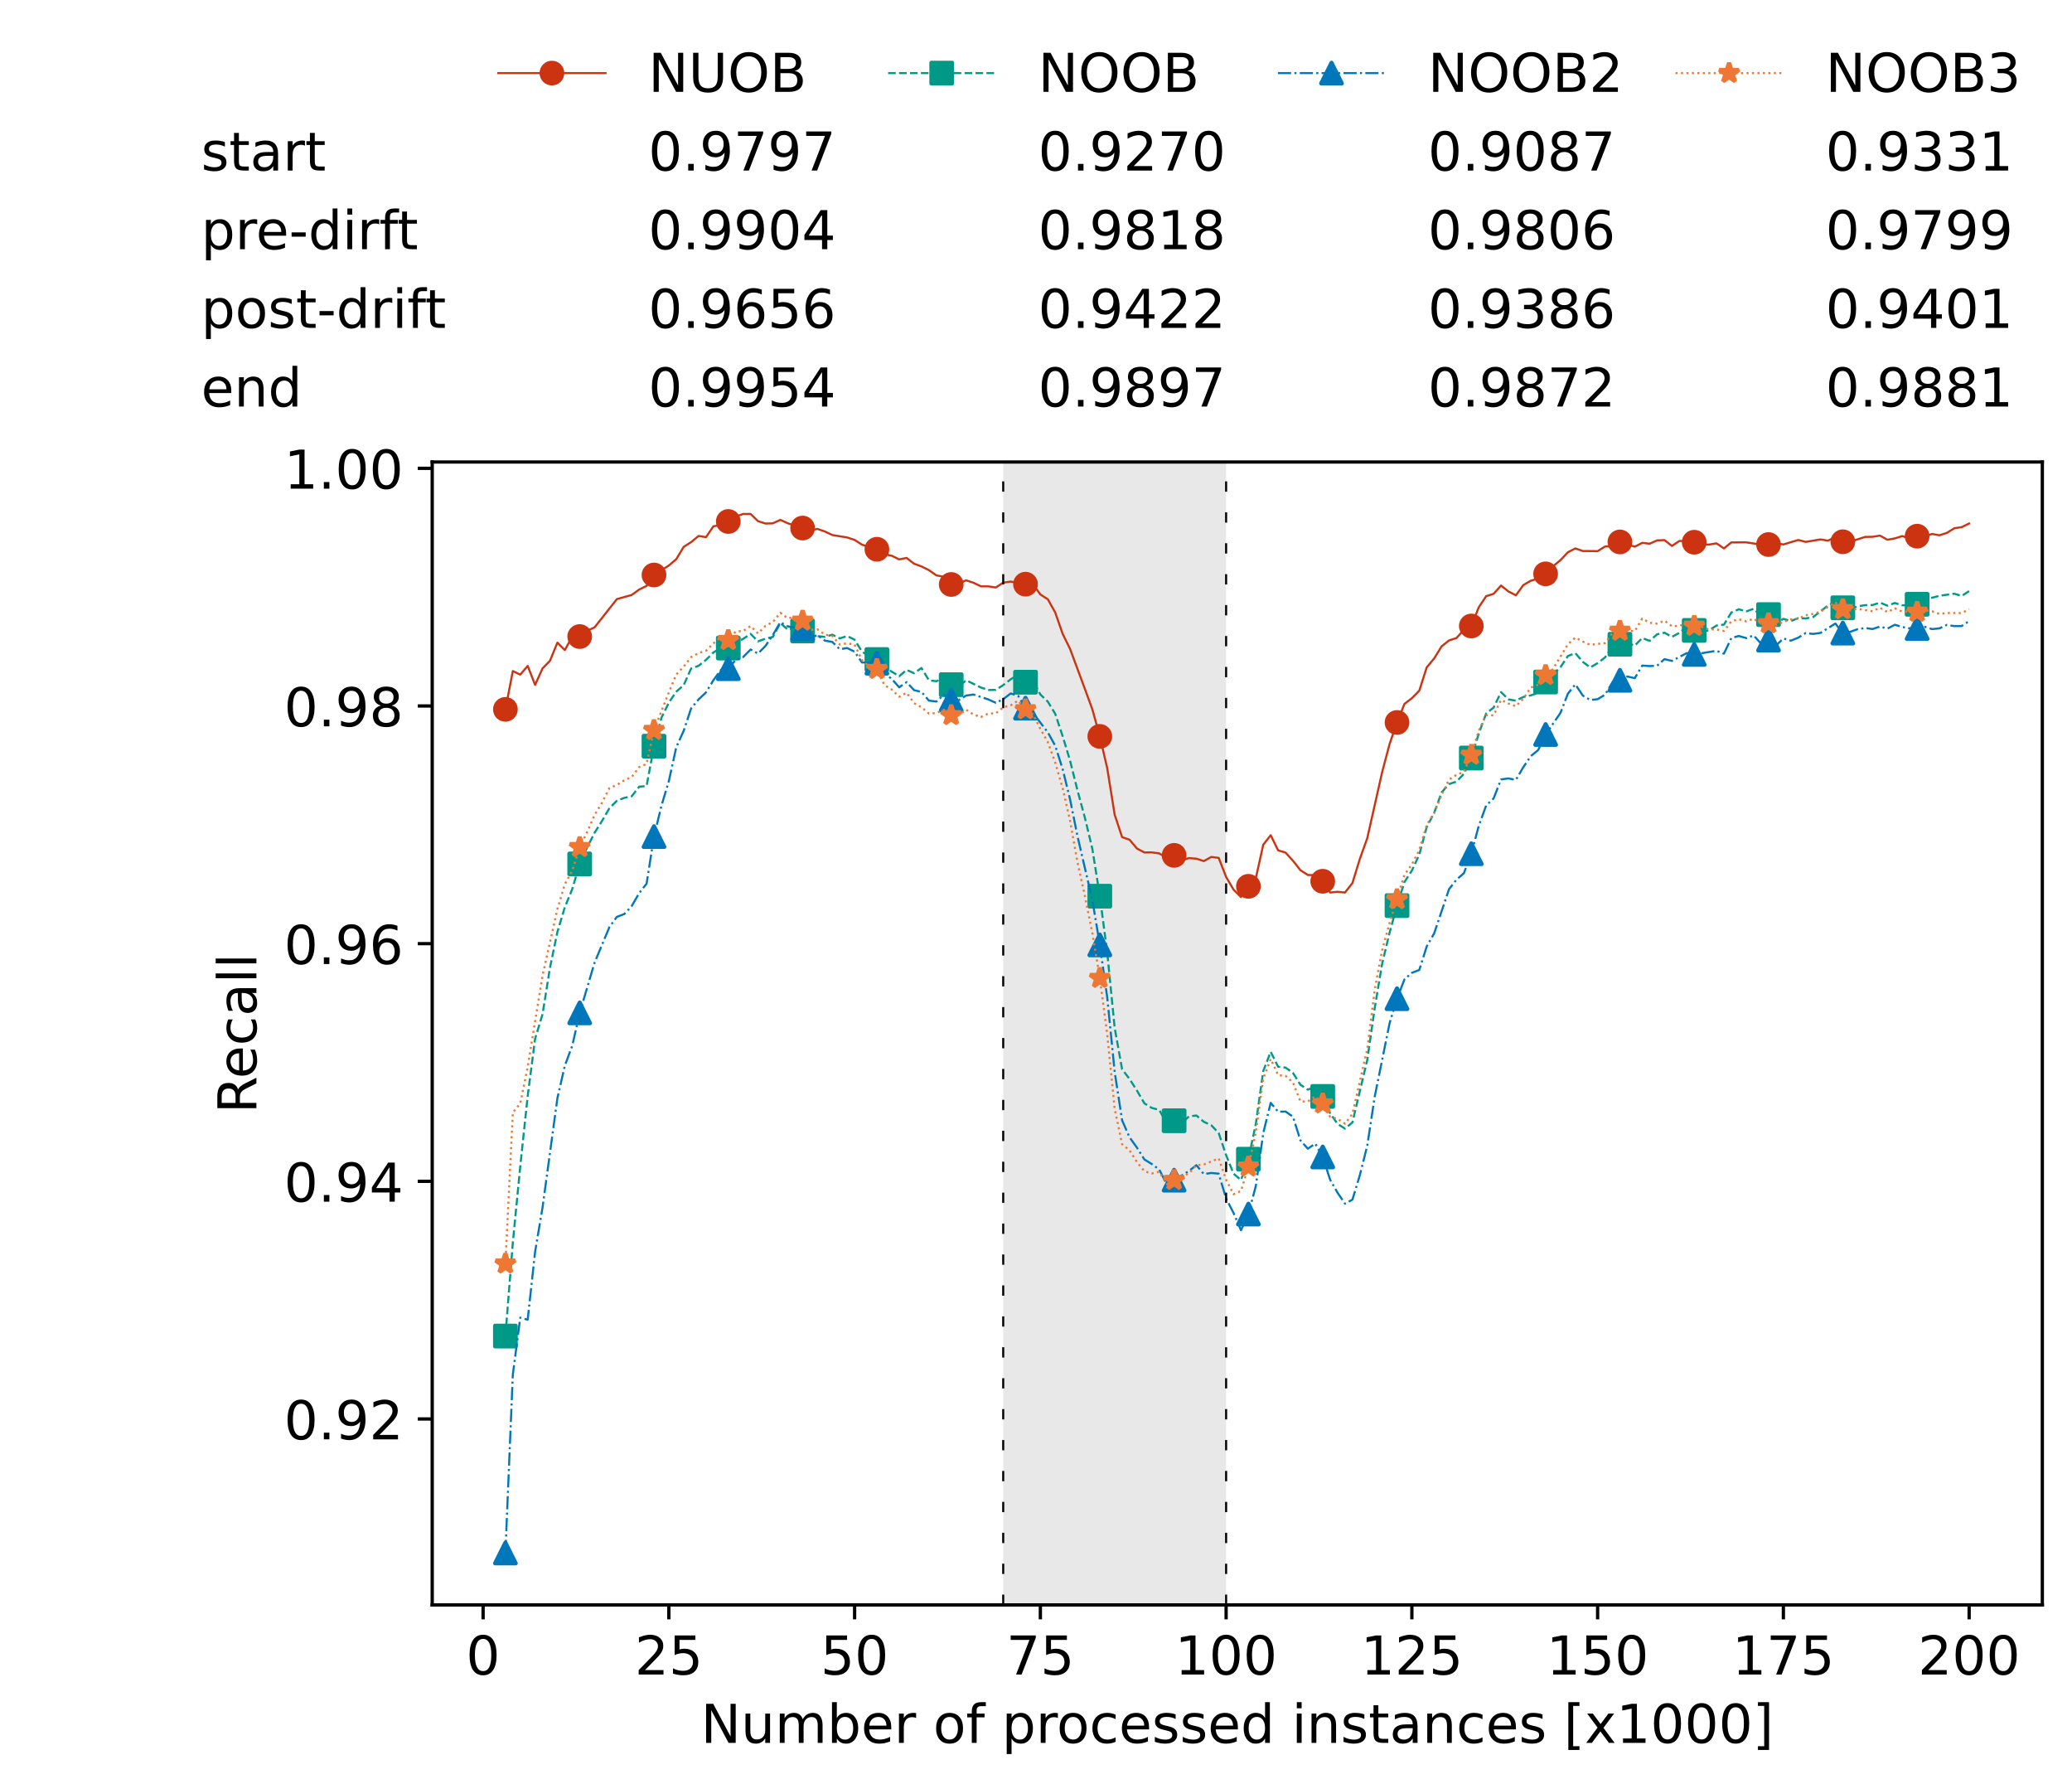 <?xml version="1.0" encoding="utf-8" standalone="no"?>
<!DOCTYPE svg PUBLIC "-//W3C//DTD SVG 1.1//EN"
  "http://www.w3.org/Graphics/SVG/1.1/DTD/svg11.dtd">
<!-- Created with matplotlib (https://matplotlib.org/) -->
<svg height="432.615pt" version="1.1" viewBox="0 0 502.65 432.615" width="502.65pt" xmlns="http://www.w3.org/2000/svg" xmlns:xlink="http://www.w3.org/1999/xlink">
 <defs>
  <style type="text/css">*{stroke-linecap:butt;stroke-linejoin:round;}</style>
 </defs>
 <g id="figure_1">
  <g id="patch_1">
   <path d="M 0 432.615 
L 502.65 432.615 
L 502.65 0 
L 0 0 
z
" style="fill:#ffffff;"/>
  </g>
  <g id="axes_1">
   <g id="patch_2">
    <path d="M 104.85 389.252 
L 495.45 389.252 
L 495.45 112.052 
L 104.85 112.052 
z
" style="fill:#ffffff;"/>
   </g>
   <g id="patch_3">
    <path clip-path="url(#p89b5c29786)" d="M 297.446 389.252 
L 297.446 112.052 
L 243.372 112.052 
L 243.372 389.252 
z
" style="fill:#d3d3d3;opacity:0.5;"/>
   </g>
   <g id="matplotlib.axis_1">
    <g id="xtick_1">
     <g id="line2d_1">
      <defs>
       <path d="M 0 0 
L 0 3.5 
" id="m201202cfdf" style="stroke:#000000;stroke-width:0.8;"/>
      </defs>
      <g>
       <use style="stroke:#000000;stroke-width:0.8;" x="117.197" xlink:href="#m201202cfdf" y="389.252"/>
      </g>
     </g>
     <g id="text_1">
      <!-- 0 -->
      <g transform="translate(113.061 406.13)scale(0.13 -0.13)">
       <defs>
        <path d="M 31.781 66.406 
Q 24.172 66.406 20.328 58.906 
Q 16.5 51.422 16.5 36.375 
Q 16.5 21.391 20.328 13.891 
Q 24.172 6.391 31.781 6.391 
Q 39.453 6.391 43.281 13.891 
Q 47.125 21.391 47.125 36.375 
Q 47.125 51.422 43.281 58.906 
Q 39.453 66.406 31.781 66.406 
z
M 31.781 74.219 
Q 44.047 74.219 50.516 64.516 
Q 56.984 54.828 56.984 36.375 
Q 56.984 17.969 50.516 8.266 
Q 44.047 -1.422 31.781 -1.422 
Q 19.531 -1.422 13.062 8.266 
Q 6.594 17.969 6.594 36.375 
Q 6.594 54.828 13.062 64.516 
Q 19.531 74.219 31.781 74.219 
z
" id="DejaVuSans-48"/>
       </defs>
       <use xlink:href="#DejaVuSans-48"/>
      </g>
     </g>
    </g>
    <g id="xtick_2">
     <g id="line2d_2">
      <g>
       <use style="stroke:#000000;stroke-width:0.8;" x="162.259" xlink:href="#m201202cfdf" y="389.252"/>
      </g>
     </g>
     <g id="text_2">
      <!-- 25 -->
      <g transform="translate(153.988 406.13)scale(0.13 -0.13)">
       <defs>
        <path d="M 19.188 8.297 
L 53.609 8.297 
L 53.609 0 
L 7.328 0 
L 7.328 8.297 
Q 12.938 14.109 22.625 23.891 
Q 32.328 33.688 34.812 36.531 
Q 39.547 41.844 41.422 45.531 
Q 43.312 49.219 43.312 52.781 
Q 43.312 58.594 39.234 62.25 
Q 35.156 65.922 28.609 65.922 
Q 23.969 65.922 18.812 64.312 
Q 13.672 62.703 7.812 59.422 
L 7.812 69.391 
Q 13.766 71.781 18.938 73 
Q 24.125 74.219 28.422 74.219 
Q 39.75 74.219 46.484 68.547 
Q 53.219 62.891 53.219 53.422 
Q 53.219 48.922 51.531 44.891 
Q 49.859 40.875 45.406 35.406 
Q 44.188 33.984 37.641 27.219 
Q 31.109 20.453 19.188 8.297 
z
" id="DejaVuSans-50"/>
        <path d="M 10.797 72.906 
L 49.516 72.906 
L 49.516 64.594 
L 19.828 64.594 
L 19.828 46.734 
Q 21.969 47.469 24.109 47.828 
Q 26.266 48.188 28.422 48.188 
Q 40.625 48.188 47.75 41.5 
Q 54.891 34.812 54.891 23.391 
Q 54.891 11.625 47.562 5.094 
Q 40.234 -1.422 26.906 -1.422 
Q 22.312 -1.422 17.547 -0.641 
Q 12.797 0.141 7.719 1.703 
L 7.719 11.625 
Q 12.109 9.234 16.797 8.062 
Q 21.484 6.891 26.703 6.891 
Q 35.156 6.891 40.078 11.328 
Q 45.016 15.766 45.016 23.391 
Q 45.016 31 40.078 35.438 
Q 35.156 39.891 26.703 39.891 
Q 22.75 39.891 18.812 39.016 
Q 14.891 38.141 10.797 36.281 
z
" id="DejaVuSans-53"/>
       </defs>
       <use xlink:href="#DejaVuSans-50"/>
       <use x="63.623" xlink:href="#DejaVuSans-53"/>
      </g>
     </g>
    </g>
    <g id="xtick_3">
     <g id="line2d_3">
      <g>
       <use style="stroke:#000000;stroke-width:0.8;" x="207.322" xlink:href="#m201202cfdf" y="389.252"/>
      </g>
     </g>
     <g id="text_3">
      <!-- 50 -->
      <g transform="translate(199.05 406.13)scale(0.13 -0.13)">
       <use xlink:href="#DejaVuSans-53"/>
       <use x="63.623" xlink:href="#DejaVuSans-48"/>
      </g>
     </g>
    </g>
    <g id="xtick_4">
     <g id="line2d_4">
      <g>
       <use style="stroke:#000000;stroke-width:0.8;" x="252.384" xlink:href="#m201202cfdf" y="389.252"/>
      </g>
     </g>
     <g id="text_4">
      <!-- 75 -->
      <g transform="translate(244.113 406.13)scale(0.13 -0.13)">
       <defs>
        <path d="M 8.203 72.906 
L 55.078 72.906 
L 55.078 68.703 
L 28.609 0 
L 18.312 0 
L 43.219 64.594 
L 8.203 64.594 
z
" id="DejaVuSans-55"/>
       </defs>
       <use xlink:href="#DejaVuSans-55"/>
       <use x="63.623" xlink:href="#DejaVuSans-53"/>
      </g>
     </g>
    </g>
    <g id="xtick_5">
     <g id="line2d_5">
      <g>
       <use style="stroke:#000000;stroke-width:0.8;" x="297.446" xlink:href="#m201202cfdf" y="389.252"/>
      </g>
     </g>
     <g id="text_5">
      <!-- 100 -->
      <g transform="translate(285.039 406.13)scale(0.13 -0.13)">
       <defs>
        <path d="M 12.406 8.297 
L 28.516 8.297 
L 28.516 63.922 
L 10.984 60.406 
L 10.984 69.391 
L 28.422 72.906 
L 38.281 72.906 
L 38.281 8.297 
L 54.391 8.297 
L 54.391 0 
L 12.406 0 
z
" id="DejaVuSans-49"/>
       </defs>
       <use xlink:href="#DejaVuSans-49"/>
       <use x="63.623" xlink:href="#DejaVuSans-48"/>
       <use x="127.246" xlink:href="#DejaVuSans-48"/>
      </g>
     </g>
    </g>
    <g id="xtick_6">
     <g id="line2d_6">
      <g>
       <use style="stroke:#000000;stroke-width:0.8;" x="342.509" xlink:href="#m201202cfdf" y="389.252"/>
      </g>
     </g>
     <g id="text_6">
      <!-- 125 -->
      <g transform="translate(330.102 406.13)scale(0.13 -0.13)">
       <use xlink:href="#DejaVuSans-49"/>
       <use x="63.623" xlink:href="#DejaVuSans-50"/>
       <use x="127.246" xlink:href="#DejaVuSans-53"/>
      </g>
     </g>
    </g>
    <g id="xtick_7">
     <g id="line2d_7">
      <g>
       <use style="stroke:#000000;stroke-width:0.8;" x="387.571" xlink:href="#m201202cfdf" y="389.252"/>
      </g>
     </g>
     <g id="text_7">
      <!-- 150 -->
      <g transform="translate(375.164 406.13)scale(0.13 -0.13)">
       <use xlink:href="#DejaVuSans-49"/>
       <use x="63.623" xlink:href="#DejaVuSans-53"/>
       <use x="127.246" xlink:href="#DejaVuSans-48"/>
      </g>
     </g>
    </g>
    <g id="xtick_8">
     <g id="line2d_8">
      <g>
       <use style="stroke:#000000;stroke-width:0.8;" x="432.633" xlink:href="#m201202cfdf" y="389.252"/>
      </g>
     </g>
     <g id="text_8">
      <!-- 175 -->
      <g transform="translate(420.226 406.13)scale(0.13 -0.13)">
       <use xlink:href="#DejaVuSans-49"/>
       <use x="63.623" xlink:href="#DejaVuSans-55"/>
       <use x="127.246" xlink:href="#DejaVuSans-53"/>
      </g>
     </g>
    </g>
    <g id="xtick_9">
     <g id="line2d_9">
      <g>
       <use style="stroke:#000000;stroke-width:0.8;" x="477.695" xlink:href="#m201202cfdf" y="389.252"/>
      </g>
     </g>
     <g id="text_9">
      <!-- 200 -->
      <g transform="translate(465.289 406.13)scale(0.13 -0.13)">
       <use xlink:href="#DejaVuSans-50"/>
       <use x="63.623" xlink:href="#DejaVuSans-48"/>
       <use x="127.246" xlink:href="#DejaVuSans-48"/>
      </g>
     </g>
    </g>
    <g id="text_10">
     <!-- Number of processed instances [x1000] -->
     <g transform="translate(170.025 422.711)scale(0.13 -0.13)">
      <defs>
       <path d="M 9.812 72.906 
L 23.094 72.906 
L 55.422 11.922 
L 55.422 72.906 
L 64.984 72.906 
L 64.984 0 
L 51.703 0 
L 19.391 60.984 
L 19.391 0 
L 9.812 0 
z
" id="DejaVuSans-78"/>
       <path d="M 8.5 21.578 
L 8.5 54.688 
L 17.484 54.688 
L 17.484 21.922 
Q 17.484 14.156 20.5 10.266 
Q 23.531 6.391 29.594 6.391 
Q 36.859 6.391 41.078 11.031 
Q 45.312 15.672 45.312 23.688 
L 45.312 54.688 
L 54.297 54.688 
L 54.297 0 
L 45.312 0 
L 45.312 8.406 
Q 42.047 3.422 37.719 1 
Q 33.406 -1.422 27.688 -1.422 
Q 18.266 -1.422 13.375 4.438 
Q 8.5 10.297 8.5 21.578 
z
M 31.109 56 
z
" id="DejaVuSans-117"/>
       <path d="M 52 44.188 
Q 55.375 50.25 60.062 53.125 
Q 64.75 56 71.094 56 
Q 79.641 56 84.281 50.016 
Q 88.922 44.047 88.922 33.016 
L 88.922 0 
L 79.891 0 
L 79.891 32.719 
Q 79.891 40.578 77.094 44.375 
Q 74.312 48.188 68.609 48.188 
Q 61.625 48.188 57.562 43.547 
Q 53.516 38.922 53.516 30.906 
L 53.516 0 
L 44.484 0 
L 44.484 32.719 
Q 44.484 40.625 41.703 44.406 
Q 38.922 48.188 33.109 48.188 
Q 26.219 48.188 22.156 43.531 
Q 18.109 38.875 18.109 30.906 
L 18.109 0 
L 9.078 0 
L 9.078 54.688 
L 18.109 54.688 
L 18.109 46.188 
Q 21.188 51.219 25.484 53.609 
Q 29.781 56 35.688 56 
Q 41.656 56 45.828 52.969 
Q 50 49.953 52 44.188 
z
" id="DejaVuSans-109"/>
       <path d="M 48.688 27.297 
Q 48.688 37.203 44.609 42.844 
Q 40.531 48.484 33.406 48.484 
Q 26.266 48.484 22.188 42.844 
Q 18.109 37.203 18.109 27.297 
Q 18.109 17.391 22.188 11.75 
Q 26.266 6.109 33.406 6.109 
Q 40.531 6.109 44.609 11.75 
Q 48.688 17.391 48.688 27.297 
z
M 18.109 46.391 
Q 20.953 51.266 25.266 53.625 
Q 29.594 56 35.594 56 
Q 45.562 56 51.781 48.094 
Q 58.016 40.188 58.016 27.297 
Q 58.016 14.406 51.781 6.484 
Q 45.562 -1.422 35.594 -1.422 
Q 29.594 -1.422 25.266 0.953 
Q 20.953 3.328 18.109 8.203 
L 18.109 0 
L 9.078 0 
L 9.078 75.984 
L 18.109 75.984 
z
" id="DejaVuSans-98"/>
       <path d="M 56.203 29.594 
L 56.203 25.203 
L 14.891 25.203 
Q 15.484 15.922 20.484 11.062 
Q 25.484 6.203 34.422 6.203 
Q 39.594 6.203 44.453 7.469 
Q 49.312 8.734 54.109 11.281 
L 54.109 2.781 
Q 49.266 0.734 44.188 -0.344 
Q 39.109 -1.422 33.891 -1.422 
Q 20.797 -1.422 13.156 6.188 
Q 5.516 13.812 5.516 26.812 
Q 5.516 40.234 12.766 48.109 
Q 20.016 56 32.328 56 
Q 43.359 56 49.781 48.891 
Q 56.203 41.797 56.203 29.594 
z
M 47.219 32.234 
Q 47.125 39.594 43.094 43.984 
Q 39.062 48.391 32.422 48.391 
Q 24.906 48.391 20.391 44.141 
Q 15.875 39.891 15.188 32.172 
z
" id="DejaVuSans-101"/>
       <path d="M 41.109 46.297 
Q 39.594 47.172 37.812 47.578 
Q 36.031 48 33.891 48 
Q 26.266 48 22.188 43.047 
Q 18.109 38.094 18.109 28.812 
L 18.109 0 
L 9.078 0 
L 9.078 54.688 
L 18.109 54.688 
L 18.109 46.188 
Q 20.953 51.172 25.484 53.578 
Q 30.031 56 36.531 56 
Q 37.453 56 38.578 55.875 
Q 39.703 55.766 41.062 55.516 
z
" id="DejaVuSans-114"/>
       <path id="DejaVuSans-32"/>
       <path d="M 30.609 48.391 
Q 23.391 48.391 19.188 42.75 
Q 14.984 37.109 14.984 27.297 
Q 14.984 17.484 19.156 11.844 
Q 23.344 6.203 30.609 6.203 
Q 37.797 6.203 41.984 11.859 
Q 46.188 17.531 46.188 27.297 
Q 46.188 37.016 41.984 42.703 
Q 37.797 48.391 30.609 48.391 
z
M 30.609 56 
Q 42.328 56 49.016 48.375 
Q 55.719 40.766 55.719 27.297 
Q 55.719 13.875 49.016 6.219 
Q 42.328 -1.422 30.609 -1.422 
Q 18.844 -1.422 12.172 6.219 
Q 5.516 13.875 5.516 27.297 
Q 5.516 40.766 12.172 48.375 
Q 18.844 56 30.609 56 
z
" id="DejaVuSans-111"/>
       <path d="M 37.109 75.984 
L 37.109 68.5 
L 28.516 68.5 
Q 23.688 68.5 21.797 66.547 
Q 19.922 64.594 19.922 59.516 
L 19.922 54.688 
L 34.719 54.688 
L 34.719 47.703 
L 19.922 47.703 
L 19.922 0 
L 10.891 0 
L 10.891 47.703 
L 2.297 47.703 
L 2.297 54.688 
L 10.891 54.688 
L 10.891 58.5 
Q 10.891 67.625 15.141 71.797 
Q 19.391 75.984 28.609 75.984 
z
" id="DejaVuSans-102"/>
       <path d="M 18.109 8.203 
L 18.109 -20.797 
L 9.078 -20.797 
L 9.078 54.688 
L 18.109 54.688 
L 18.109 46.391 
Q 20.953 51.266 25.266 53.625 
Q 29.594 56 35.594 56 
Q 45.562 56 51.781 48.094 
Q 58.016 40.188 58.016 27.297 
Q 58.016 14.406 51.781 6.484 
Q 45.562 -1.422 35.594 -1.422 
Q 29.594 -1.422 25.266 0.953 
Q 20.953 3.328 18.109 8.203 
z
M 48.688 27.297 
Q 48.688 37.203 44.609 42.844 
Q 40.531 48.484 33.406 48.484 
Q 26.266 48.484 22.188 42.844 
Q 18.109 37.203 18.109 27.297 
Q 18.109 17.391 22.188 11.75 
Q 26.266 6.109 33.406 6.109 
Q 40.531 6.109 44.609 11.75 
Q 48.688 17.391 48.688 27.297 
z
" id="DejaVuSans-112"/>
       <path d="M 48.781 52.594 
L 48.781 44.188 
Q 44.969 46.297 41.141 47.344 
Q 37.312 48.391 33.406 48.391 
Q 24.656 48.391 19.812 42.844 
Q 14.984 37.312 14.984 27.297 
Q 14.984 17.281 19.812 11.734 
Q 24.656 6.203 33.406 6.203 
Q 37.312 6.203 41.141 7.25 
Q 44.969 8.297 48.781 10.406 
L 48.781 2.094 
Q 45.016 0.344 40.984 -0.531 
Q 36.969 -1.422 32.422 -1.422 
Q 20.062 -1.422 12.781 6.344 
Q 5.516 14.109 5.516 27.297 
Q 5.516 40.672 12.859 48.328 
Q 20.219 56 33.016 56 
Q 37.156 56 41.109 55.141 
Q 45.062 54.297 48.781 52.594 
z
" id="DejaVuSans-99"/>
       <path d="M 44.281 53.078 
L 44.281 44.578 
Q 40.484 46.531 36.375 47.5 
Q 32.281 48.484 27.875 48.484 
Q 21.188 48.484 17.844 46.438 
Q 14.5 44.391 14.5 40.281 
Q 14.5 37.156 16.891 35.375 
Q 19.281 33.594 26.516 31.984 
L 29.594 31.297 
Q 39.156 29.25 43.188 25.516 
Q 47.219 21.781 47.219 15.094 
Q 47.219 7.469 41.188 3.016 
Q 35.156 -1.422 24.609 -1.422 
Q 20.219 -1.422 15.453 -0.562 
Q 10.688 0.297 5.422 2 
L 5.422 11.281 
Q 10.406 8.688 15.234 7.391 
Q 20.062 6.109 24.812 6.109 
Q 31.156 6.109 34.562 8.281 
Q 37.984 10.453 37.984 14.406 
Q 37.984 18.062 35.516 20.016 
Q 33.062 21.969 24.703 23.781 
L 21.578 24.516 
Q 13.234 26.266 9.516 29.906 
Q 5.812 33.547 5.812 39.891 
Q 5.812 47.609 11.281 51.797 
Q 16.75 56 26.812 56 
Q 31.781 56 36.172 55.266 
Q 40.578 54.547 44.281 53.078 
z
" id="DejaVuSans-115"/>
       <path d="M 45.406 46.391 
L 45.406 75.984 
L 54.391 75.984 
L 54.391 0 
L 45.406 0 
L 45.406 8.203 
Q 42.578 3.328 38.25 0.953 
Q 33.938 -1.422 27.875 -1.422 
Q 17.969 -1.422 11.734 6.484 
Q 5.516 14.406 5.516 27.297 
Q 5.516 40.188 11.734 48.094 
Q 17.969 56 27.875 56 
Q 33.938 56 38.25 53.625 
Q 42.578 51.266 45.406 46.391 
z
M 14.797 27.297 
Q 14.797 17.391 18.875 11.75 
Q 22.953 6.109 30.078 6.109 
Q 37.203 6.109 41.297 11.75 
Q 45.406 17.391 45.406 27.297 
Q 45.406 37.203 41.297 42.844 
Q 37.203 48.484 30.078 48.484 
Q 22.953 48.484 18.875 42.844 
Q 14.797 37.203 14.797 27.297 
z
" id="DejaVuSans-100"/>
       <path d="M 9.422 54.688 
L 18.406 54.688 
L 18.406 0 
L 9.422 0 
z
M 9.422 75.984 
L 18.406 75.984 
L 18.406 64.594 
L 9.422 64.594 
z
" id="DejaVuSans-105"/>
       <path d="M 54.891 33.016 
L 54.891 0 
L 45.906 0 
L 45.906 32.719 
Q 45.906 40.484 42.875 44.328 
Q 39.844 48.188 33.797 48.188 
Q 26.516 48.188 22.312 43.547 
Q 18.109 38.922 18.109 30.906 
L 18.109 0 
L 9.078 0 
L 9.078 54.688 
L 18.109 54.688 
L 18.109 46.188 
Q 21.344 51.125 25.703 53.562 
Q 30.078 56 35.797 56 
Q 45.219 56 50.047 50.172 
Q 54.891 44.344 54.891 33.016 
z
" id="DejaVuSans-110"/>
       <path d="M 18.312 70.219 
L 18.312 54.688 
L 36.812 54.688 
L 36.812 47.703 
L 18.312 47.703 
L 18.312 18.016 
Q 18.312 11.328 20.141 9.422 
Q 21.969 7.516 27.594 7.516 
L 36.812 7.516 
L 36.812 0 
L 27.594 0 
Q 17.188 0 13.234 3.875 
Q 9.281 7.766 9.281 18.016 
L 9.281 47.703 
L 2.688 47.703 
L 2.688 54.688 
L 9.281 54.688 
L 9.281 70.219 
z
" id="DejaVuSans-116"/>
       <path d="M 34.281 27.484 
Q 23.391 27.484 19.188 25 
Q 14.984 22.516 14.984 16.5 
Q 14.984 11.719 18.141 8.906 
Q 21.297 6.109 26.703 6.109 
Q 34.188 6.109 38.703 11.406 
Q 43.219 16.703 43.219 25.484 
L 43.219 27.484 
z
M 52.203 31.203 
L 52.203 0 
L 43.219 0 
L 43.219 8.297 
Q 40.141 3.328 35.547 0.953 
Q 30.953 -1.422 24.312 -1.422 
Q 15.922 -1.422 10.953 3.297 
Q 6 8.016 6 15.922 
Q 6 25.141 12.172 29.828 
Q 18.359 34.516 30.609 34.516 
L 43.219 34.516 
L 43.219 35.406 
Q 43.219 41.609 39.141 45 
Q 35.062 48.391 27.688 48.391 
Q 23 48.391 18.547 47.266 
Q 14.109 46.141 10.016 43.891 
L 10.016 52.203 
Q 14.938 54.109 19.578 55.047 
Q 24.219 56 28.609 56 
Q 40.484 56 46.344 49.844 
Q 52.203 43.703 52.203 31.203 
z
" id="DejaVuSans-97"/>
       <path d="M 8.594 75.984 
L 29.297 75.984 
L 29.297 69 
L 17.578 69 
L 17.578 -6.203 
L 29.297 -6.203 
L 29.297 -13.188 
L 8.594 -13.188 
z
" id="DejaVuSans-91"/>
       <path d="M 54.891 54.688 
L 35.109 28.078 
L 55.906 0 
L 45.312 0 
L 29.391 21.484 
L 13.484 0 
L 2.875 0 
L 24.125 28.609 
L 4.688 54.688 
L 15.281 54.688 
L 29.781 35.203 
L 44.281 54.688 
z
" id="DejaVuSans-120"/>
       <path d="M 30.422 75.984 
L 30.422 -13.188 
L 9.719 -13.188 
L 9.719 -6.203 
L 21.391 -6.203 
L 21.391 69 
L 9.719 69 
L 9.719 75.984 
z
" id="DejaVuSans-93"/>
      </defs>
      <use xlink:href="#DejaVuSans-78"/>
      <use x="74.805" xlink:href="#DejaVuSans-117"/>
      <use x="138.184" xlink:href="#DejaVuSans-109"/>
      <use x="235.596" xlink:href="#DejaVuSans-98"/>
      <use x="299.072" xlink:href="#DejaVuSans-101"/>
      <use x="360.596" xlink:href="#DejaVuSans-114"/>
      <use x="401.709" xlink:href="#DejaVuSans-32"/>
      <use x="433.496" xlink:href="#DejaVuSans-111"/>
      <use x="494.678" xlink:href="#DejaVuSans-102"/>
      <use x="529.883" xlink:href="#DejaVuSans-32"/>
      <use x="561.67" xlink:href="#DejaVuSans-112"/>
      <use x="625.146" xlink:href="#DejaVuSans-114"/>
      <use x="664.01" xlink:href="#DejaVuSans-111"/>
      <use x="725.191" xlink:href="#DejaVuSans-99"/>
      <use x="780.172" xlink:href="#DejaVuSans-101"/>
      <use x="841.695" xlink:href="#DejaVuSans-115"/>
      <use x="893.795" xlink:href="#DejaVuSans-115"/>
      <use x="945.895" xlink:href="#DejaVuSans-101"/>
      <use x="1007.418" xlink:href="#DejaVuSans-100"/>
      <use x="1070.895" xlink:href="#DejaVuSans-32"/>
      <use x="1102.682" xlink:href="#DejaVuSans-105"/>
      <use x="1130.465" xlink:href="#DejaVuSans-110"/>
      <use x="1193.844" xlink:href="#DejaVuSans-115"/>
      <use x="1245.943" xlink:href="#DejaVuSans-116"/>
      <use x="1285.152" xlink:href="#DejaVuSans-97"/>
      <use x="1346.432" xlink:href="#DejaVuSans-110"/>
      <use x="1409.811" xlink:href="#DejaVuSans-99"/>
      <use x="1464.791" xlink:href="#DejaVuSans-101"/>
      <use x="1526.314" xlink:href="#DejaVuSans-115"/>
      <use x="1578.414" xlink:href="#DejaVuSans-32"/>
      <use x="1610.201" xlink:href="#DejaVuSans-91"/>
      <use x="1649.215" xlink:href="#DejaVuSans-120"/>
      <use x="1708.395" xlink:href="#DejaVuSans-49"/>
      <use x="1772.018" xlink:href="#DejaVuSans-48"/>
      <use x="1835.641" xlink:href="#DejaVuSans-48"/>
      <use x="1899.264" xlink:href="#DejaVuSans-48"/>
      <use x="1962.887" xlink:href="#DejaVuSans-93"/>
     </g>
    </g>
   </g>
   <g id="matplotlib.axis_2">
    <g id="ytick_1">
     <g id="line2d_10">
      <defs>
       <path d="M 0 0 
L -3.5 0 
" id="mb306a2f9f6" style="stroke:#000000;stroke-width:0.8;"/>
      </defs>
      <g>
       <use style="stroke:#000000;stroke-width:0.8;" x="104.85" xlink:href="#mb306a2f9f6" y="344.148"/>
      </g>
     </g>
     <g id="text_11">
      <!-- 0.92 -->
      <g transform="translate(68.905 349.087)scale(0.13 -0.13)">
       <defs>
        <path d="M 10.688 12.406 
L 21 12.406 
L 21 0 
L 10.688 0 
z
" id="DejaVuSans-46"/>
        <path d="M 10.984 1.516 
L 10.984 10.5 
Q 14.703 8.734 18.5 7.812 
Q 22.312 6.891 25.984 6.891 
Q 35.75 6.891 40.891 13.453 
Q 46.047 20.016 46.781 33.406 
Q 43.953 29.203 39.594 26.953 
Q 35.25 24.703 29.984 24.703 
Q 19.047 24.703 12.672 31.312 
Q 6.297 37.938 6.297 49.422 
Q 6.297 60.641 12.938 67.422 
Q 19.578 74.219 30.609 74.219 
Q 43.266 74.219 49.922 64.516 
Q 56.594 54.828 56.594 36.375 
Q 56.594 19.141 48.406 8.859 
Q 40.234 -1.422 26.422 -1.422 
Q 22.703 -1.422 18.891 -0.688 
Q 15.094 0.047 10.984 1.516 
z
M 30.609 32.422 
Q 37.25 32.422 41.125 36.953 
Q 45.016 41.5 45.016 49.422 
Q 45.016 57.281 41.125 61.844 
Q 37.25 66.406 30.609 66.406 
Q 23.969 66.406 20.094 61.844 
Q 16.219 57.281 16.219 49.422 
Q 16.219 41.5 20.094 36.953 
Q 23.969 32.422 30.609 32.422 
z
" id="DejaVuSans-57"/>
       </defs>
       <use xlink:href="#DejaVuSans-48"/>
       <use x="63.623" xlink:href="#DejaVuSans-46"/>
       <use x="95.41" xlink:href="#DejaVuSans-57"/>
       <use x="159.033" xlink:href="#DejaVuSans-50"/>
      </g>
     </g>
    </g>
    <g id="ytick_2">
     <g id="line2d_11">
      <g>
       <use style="stroke:#000000;stroke-width:0.8;" x="104.85" xlink:href="#mb306a2f9f6" y="286.508"/>
      </g>
     </g>
     <g id="text_12">
      <!-- 0.94 -->
      <g transform="translate(68.905 291.447)scale(0.13 -0.13)">
       <defs>
        <path d="M 37.797 64.312 
L 12.891 25.391 
L 37.797 25.391 
z
M 35.203 72.906 
L 47.609 72.906 
L 47.609 25.391 
L 58.016 25.391 
L 58.016 17.188 
L 47.609 17.188 
L 47.609 0 
L 37.797 0 
L 37.797 17.188 
L 4.891 17.188 
L 4.891 26.703 
z
" id="DejaVuSans-52"/>
       </defs>
       <use xlink:href="#DejaVuSans-48"/>
       <use x="63.623" xlink:href="#DejaVuSans-46"/>
       <use x="95.41" xlink:href="#DejaVuSans-57"/>
       <use x="159.033" xlink:href="#DejaVuSans-52"/>
      </g>
     </g>
    </g>
    <g id="ytick_3">
     <g id="line2d_12">
      <g>
       <use style="stroke:#000000;stroke-width:0.8;" x="104.85" xlink:href="#mb306a2f9f6" y="228.867"/>
      </g>
     </g>
     <g id="text_13">
      <!-- 0.96 -->
      <g transform="translate(68.905 233.806)scale(0.13 -0.13)">
       <defs>
        <path d="M 33.016 40.375 
Q 26.375 40.375 22.484 35.828 
Q 18.609 31.297 18.609 23.391 
Q 18.609 15.531 22.484 10.953 
Q 26.375 6.391 33.016 6.391 
Q 39.656 6.391 43.531 10.953 
Q 47.406 15.531 47.406 23.391 
Q 47.406 31.297 43.531 35.828 
Q 39.656 40.375 33.016 40.375 
z
M 52.594 71.297 
L 52.594 62.312 
Q 48.875 64.062 45.094 64.984 
Q 41.312 65.922 37.594 65.922 
Q 27.828 65.922 22.672 59.328 
Q 17.531 52.734 16.797 39.406 
Q 19.672 43.656 24.016 45.922 
Q 28.375 48.188 33.594 48.188 
Q 44.578 48.188 50.953 41.516 
Q 57.328 34.859 57.328 23.391 
Q 57.328 12.156 50.688 5.359 
Q 44.047 -1.422 33.016 -1.422 
Q 20.359 -1.422 13.672 8.266 
Q 6.984 17.969 6.984 36.375 
Q 6.984 53.656 15.188 63.938 
Q 23.391 74.219 37.203 74.219 
Q 40.922 74.219 44.703 73.484 
Q 48.484 72.75 52.594 71.297 
z
" id="DejaVuSans-54"/>
       </defs>
       <use xlink:href="#DejaVuSans-48"/>
       <use x="63.623" xlink:href="#DejaVuSans-46"/>
       <use x="95.41" xlink:href="#DejaVuSans-57"/>
       <use x="159.033" xlink:href="#DejaVuSans-54"/>
      </g>
     </g>
    </g>
    <g id="ytick_4">
     <g id="line2d_13">
      <g>
       <use style="stroke:#000000;stroke-width:0.8;" x="104.85" xlink:href="#mb306a2f9f6" y="171.226"/>
      </g>
     </g>
     <g id="text_14">
      <!-- 0.98 -->
      <g transform="translate(68.905 176.165)scale(0.13 -0.13)">
       <defs>
        <path d="M 31.781 34.625 
Q 24.75 34.625 20.719 30.859 
Q 16.703 27.094 16.703 20.516 
Q 16.703 13.922 20.719 10.156 
Q 24.75 6.391 31.781 6.391 
Q 38.812 6.391 42.859 10.172 
Q 46.922 13.969 46.922 20.516 
Q 46.922 27.094 42.891 30.859 
Q 38.875 34.625 31.781 34.625 
z
M 21.922 38.812 
Q 15.578 40.375 12.031 44.719 
Q 8.5 49.078 8.5 55.328 
Q 8.5 64.062 14.719 69.141 
Q 20.953 74.219 31.781 74.219 
Q 42.672 74.219 48.875 69.141 
Q 55.078 64.062 55.078 55.328 
Q 55.078 49.078 51.531 44.719 
Q 48 40.375 41.703 38.812 
Q 48.828 37.156 52.797 32.312 
Q 56.781 27.484 56.781 20.516 
Q 56.781 9.906 50.312 4.234 
Q 43.844 -1.422 31.781 -1.422 
Q 19.734 -1.422 13.25 4.234 
Q 6.781 9.906 6.781 20.516 
Q 6.781 27.484 10.781 32.312 
Q 14.797 37.156 21.922 38.812 
z
M 18.312 54.391 
Q 18.312 48.734 21.844 45.562 
Q 25.391 42.391 31.781 42.391 
Q 38.141 42.391 41.719 45.562 
Q 45.312 48.734 45.312 54.391 
Q 45.312 60.062 41.719 63.234 
Q 38.141 66.406 31.781 66.406 
Q 25.391 66.406 21.844 63.234 
Q 18.312 60.062 18.312 54.391 
z
" id="DejaVuSans-56"/>
       </defs>
       <use xlink:href="#DejaVuSans-48"/>
       <use x="63.623" xlink:href="#DejaVuSans-46"/>
       <use x="95.41" xlink:href="#DejaVuSans-57"/>
       <use x="159.033" xlink:href="#DejaVuSans-56"/>
      </g>
     </g>
    </g>
    <g id="ytick_5">
     <g id="line2d_14">
      <g>
       <use style="stroke:#000000;stroke-width:0.8;" x="104.85" xlink:href="#mb306a2f9f6" y="113.585"/>
      </g>
     </g>
     <g id="text_15">
      <!-- 1.00 -->
      <g transform="translate(68.905 118.524)scale(0.13 -0.13)">
       <use xlink:href="#DejaVuSans-49"/>
       <use x="63.623" xlink:href="#DejaVuSans-46"/>
       <use x="95.41" xlink:href="#DejaVuSans-48"/>
       <use x="159.033" xlink:href="#DejaVuSans-48"/>
      </g>
     </g>
    </g>
    <g id="text_16">
     <!-- Recall -->
     <g transform="translate(62.201 270.044)rotate(-90)scale(0.13 -0.13)">
      <defs>
       <path d="M 44.391 34.188 
Q 47.562 33.109 50.562 29.594 
Q 53.562 26.078 56.594 19.922 
L 66.609 0 
L 56 0 
L 46.688 18.703 
Q 43.062 26.031 39.672 28.422 
Q 36.281 30.812 30.422 30.812 
L 19.672 30.812 
L 19.672 0 
L 9.812 0 
L 9.812 72.906 
L 32.078 72.906 
Q 44.578 72.906 50.734 67.672 
Q 56.891 62.453 56.891 51.906 
Q 56.891 45.016 53.688 40.469 
Q 50.484 35.938 44.391 34.188 
z
M 19.672 64.797 
L 19.672 38.922 
L 32.078 38.922 
Q 39.203 38.922 42.844 42.219 
Q 46.484 45.516 46.484 51.906 
Q 46.484 58.297 42.844 61.547 
Q 39.203 64.797 32.078 64.797 
z
" id="DejaVuSans-82"/>
       <path d="M 9.422 75.984 
L 18.406 75.984 
L 18.406 0 
L 9.422 0 
z
" id="DejaVuSans-108"/>
      </defs>
      <use xlink:href="#DejaVuSans-82"/>
      <use x="64.982" xlink:href="#DejaVuSans-101"/>
      <use x="126.506" xlink:href="#DejaVuSans-99"/>
      <use x="181.486" xlink:href="#DejaVuSans-97"/>
      <use x="242.766" xlink:href="#DejaVuSans-108"/>
      <use x="270.549" xlink:href="#DejaVuSans-108"/>
     </g>
    </g>
   </g>
   <g id="line2d_15"/>
   <g id="line2d_16"/>
   <g id="line2d_17"/>
   <g id="line2d_18"/>
   <g id="line2d_19"/>
   <g id="line2d_20">
    <path clip-path="url(#p89b5c29786)" d="M 122.605 172.044 
L 124.407 162.75 
L 126.21 163.619 
L 128.012 161.51 
L 129.815 166.099 
L 131.617 162.103 
L 133.419 160.265 
L 135.222 155.865 
L 137.024 157.663 
L 138.827 154.39 
L 140.629 154.385 
L 142.432 152.983 
L 144.234 152.165 
L 149.642 145.307 
L 153.247 144.302 
L 155.049 142.994 
L 156.852 142.094 
L 158.654 139.458 
L 162.259 137.152 
L 164.062 135.611 
L 165.864 132.628 
L 167.667 131.48 
L 169.469 129.986 
L 171.272 130.279 
L 173.074 127.634 
L 174.877 127.363 
L 176.679 126.478 
L 178.482 125.28 
L 180.284 124.656 
L 182.087 124.652 
L 183.889 126.395 
L 185.692 126.975 
L 187.494 126.925 
L 189.297 126.086 
L 191.099 126.909 
L 196.507 128.619 
L 198.309 128.283 
L 200.112 128.904 
L 201.914 129.765 
L 205.519 130.354 
L 207.322 130.949 
L 209.124 132.111 
L 212.729 133.212 
L 214.532 134.391 
L 216.334 134.793 
L 218.137 135.667 
L 219.939 135.318 
L 221.742 136.72 
L 223.544 137.376 
L 225.347 138.283 
L 227.149 139.543 
L 228.952 139.887 
L 230.754 141.755 
L 232.557 141.576 
L 234.359 140.741 
L 236.162 141.339 
L 237.964 142.205 
L 239.767 142.211 
L 241.569 142.483 
L 243.372 141.316 
L 245.174 141.051 
L 248.779 141.683 
L 250.581 141.678 
L 252.384 144.179 
L 254.186 145.331 
L 255.989 148.558 
L 257.791 153.727 
L 259.594 157.398 
L 263.199 167.136 
L 265.001 172.059 
L 266.804 178.601 
L 268.606 186.321 
L 270.409 197.591 
L 272.211 203.039 
L 274.014 203.657 
L 275.816 205.796 
L 277.619 206.748 
L 279.421 206.739 
L 281.224 206.981 
L 283.026 208.068 
L 284.829 207.455 
L 286.631 208.668 
L 288.434 208.115 
L 290.236 208.261 
L 292.039 208.842 
L 293.841 207.842 
L 295.644 208.061 
L 297.446 212.691 
L 299.249 215.766 
L 301.051 217.566 
L 302.854 214.965 
L 304.656 212.968 
L 306.459 204.867 
L 308.261 202.568 
L 310.064 206.239 
L 311.866 206.79 
L 313.669 208.765 
L 315.471 211.052 
L 317.274 212.213 
L 319.076 212.274 
L 320.879 213.738 
L 322.681 216.468 
L 324.484 216.293 
L 326.286 216.47 
L 328.089 214.168 
L 329.891 208.302 
L 331.694 203.258 
L 335.299 187.264 
L 337.101 180.451 
L 338.904 175.221 
L 340.706 170.72 
L 342.509 169.339 
L 344.311 167.5 
L 346.114 161.853 
L 347.916 159.691 
L 349.719 156.767 
L 351.521 155.328 
L 353.324 154.747 
L 355.126 152.758 
L 356.928 151.827 
L 358.731 147.303 
L 360.533 144.593 
L 362.336 144.026 
L 364.138 142.01 
L 365.941 143.458 
L 367.743 144.38 
L 369.546 141.905 
L 371.348 140.85 
L 373.151 140.344 
L 374.953 139.182 
L 376.756 137.34 
L 378.558 135.849 
L 380.361 133.94 
L 382.163 133.011 
L 383.966 133.638 
L 387.571 133.67 
L 389.373 132.544 
L 391.176 132.53 
L 392.978 131.437 
L 396.583 132.597 
L 398.386 131.658 
L 400.188 131.864 
L 401.991 131.067 
L 403.793 130.991 
L 405.596 132.409 
L 407.398 131.208 
L 409.201 131.195 
L 411.003 131.51 
L 412.806 132.069 
L 414.608 132.076 
L 416.411 131.78 
L 418.213 133.006 
L 420.016 131.55 
L 423.621 131.542 
L 427.226 132.08 
L 429.028 132.071 
L 430.831 131.751 
L 432.633 132.047 
L 436.238 130.962 
L 438.041 131.428 
L 441.646 130.828 
L 443.448 131.128 
L 445.251 130.242 
L 447.053 131.397 
L 448.856 131.379 
L 452.461 130.221 
L 454.263 130.188 
L 456.066 129.904 
L 457.868 130.904 
L 459.671 130.583 
L 461.473 130.02 
L 463.276 130.608 
L 465.078 130.042 
L 466.881 130.095 
L 468.683 129.505 
L 470.485 129.826 
L 472.288 129.244 
L 474.09 128.125 
L 475.893 127.842 
L 477.695 126.97 
L 477.695 126.97 
" style="fill:none;stroke:#cc3311;stroke-linecap:square;stroke-width:0.5;"/>
    <defs>
     <path d="M 0 2.5 
C 0.663 2.5 1.299 2.237 1.768 1.768 
C 2.237 1.299 2.5 0.663 2.5 0 
C 2.5 -0.663 2.237 -1.299 1.768 -1.768 
C 1.299 -2.237 0.663 -2.5 0 -2.5 
C -0.663 -2.5 -1.299 -2.237 -1.768 -1.768 
C -2.237 -1.299 -2.5 -0.663 -2.5 0 
C -2.5 0.663 -2.237 1.299 -1.768 1.768 
C -1.299 2.237 -0.663 2.5 0 2.5 
z
" id="m8ca4b661de" style="stroke:#cc3311;"/>
    </defs>
    <g clip-path="url(#p89b5c29786)">
     <use style="fill:#cc3311;stroke:#cc3311;" x="122.605" xlink:href="#m8ca4b661de" y="172.044"/>
     <use style="fill:#cc3311;stroke:#cc3311;" x="140.629" xlink:href="#m8ca4b661de" y="154.385"/>
     <use style="fill:#cc3311;stroke:#cc3311;" x="158.654" xlink:href="#m8ca4b661de" y="139.458"/>
     <use style="fill:#cc3311;stroke:#cc3311;" x="176.679" xlink:href="#m8ca4b661de" y="126.478"/>
     <use style="fill:#cc3311;stroke:#cc3311;" x="194.704" xlink:href="#m8ca4b661de" y="128.07"/>
     <use style="fill:#cc3311;stroke:#cc3311;" x="212.729" xlink:href="#m8ca4b661de" y="133.212"/>
     <use style="fill:#cc3311;stroke:#cc3311;" x="230.754" xlink:href="#m8ca4b661de" y="141.755"/>
     <use style="fill:#cc3311;stroke:#cc3311;" x="248.779" xlink:href="#m8ca4b661de" y="141.683"/>
     <use style="fill:#cc3311;stroke:#cc3311;" x="266.804" xlink:href="#m8ca4b661de" y="178.601"/>
     <use style="fill:#cc3311;stroke:#cc3311;" x="284.829" xlink:href="#m8ca4b661de" y="207.455"/>
     <use style="fill:#cc3311;stroke:#cc3311;" x="302.854" xlink:href="#m8ca4b661de" y="214.965"/>
     <use style="fill:#cc3311;stroke:#cc3311;" x="320.879" xlink:href="#m8ca4b661de" y="213.738"/>
     <use style="fill:#cc3311;stroke:#cc3311;" x="338.904" xlink:href="#m8ca4b661de" y="175.221"/>
     <use style="fill:#cc3311;stroke:#cc3311;" x="356.928" xlink:href="#m8ca4b661de" y="151.827"/>
     <use style="fill:#cc3311;stroke:#cc3311;" x="374.953" xlink:href="#m8ca4b661de" y="139.182"/>
     <use style="fill:#cc3311;stroke:#cc3311;" x="392.978" xlink:href="#m8ca4b661de" y="131.437"/>
     <use style="fill:#cc3311;stroke:#cc3311;" x="411.003" xlink:href="#m8ca4b661de" y="131.51"/>
     <use style="fill:#cc3311;stroke:#cc3311;" x="429.028" xlink:href="#m8ca4b661de" y="132.071"/>
     <use style="fill:#cc3311;stroke:#cc3311;" x="447.053" xlink:href="#m8ca4b661de" y="131.397"/>
     <use style="fill:#cc3311;stroke:#cc3311;" x="465.078" xlink:href="#m8ca4b661de" y="130.042"/>
    </g>
   </g>
   <g id="line2d_21"/>
   <g id="line2d_22"/>
   <g id="line2d_23"/>
   <g id="line2d_24"/>
   <g id="line2d_25">
    <path clip-path="url(#p89b5c29786)" d="M 122.605 324.039 
L 124.407 301.4 
L 126.21 282.898 
L 128.012 265.825 
L 129.815 251.913 
L 131.617 245.98 
L 133.419 234.706 
L 135.222 226.025 
L 137.024 220.027 
L 138.827 215.624 
L 140.629 209.523 
L 142.432 205.523 
L 144.234 201.991 
L 146.037 199.114 
L 147.839 196.014 
L 149.642 194.218 
L 151.444 193.512 
L 153.247 193.129 
L 155.049 190.796 
L 156.852 190.645 
L 158.654 180.983 
L 160.457 174.097 
L 162.259 170.387 
L 164.062 167.76 
L 165.864 166.149 
L 167.667 162.128 
L 169.469 161.475 
L 171.272 160.047 
L 173.074 158.239 
L 174.877 157.19 
L 176.679 157.172 
L 178.482 155.89 
L 180.284 154.946 
L 182.087 153.728 
L 183.889 155.554 
L 185.692 154.898 
L 187.494 154.475 
L 189.297 151.108 
L 191.099 152.698 
L 192.902 152.152 
L 194.704 153.027 
L 196.507 154.949 
L 198.309 154.278 
L 200.112 154.463 
L 201.914 153.929 
L 203.717 154.84 
L 205.519 154.262 
L 207.322 155.153 
L 209.124 158.073 
L 210.927 159.147 
L 212.729 159.956 
L 214.532 161.788 
L 218.137 164.018 
L 219.939 162.471 
L 221.742 163.272 
L 223.544 162.014 
L 225.347 165.005 
L 227.149 165.219 
L 228.952 164.447 
L 230.754 166.055 
L 232.557 166.64 
L 234.359 164.971 
L 237.964 166.746 
L 239.767 167.351 
L 241.569 167.323 
L 243.372 166.161 
L 245.174 164.772 
L 246.976 163.621 
L 248.779 165.458 
L 250.581 165.153 
L 252.384 168.439 
L 254.186 170.163 
L 255.989 173.132 
L 257.791 178.551 
L 259.594 184.505 
L 261.396 191.726 
L 263.199 198.385 
L 265.001 205.911 
L 266.804 217.354 
L 268.606 231.005 
L 270.409 249.289 
L 272.211 259.32 
L 274.014 261.69 
L 275.816 264.508 
L 277.619 267.595 
L 279.421 268.713 
L 281.224 269.186 
L 283.026 272.478 
L 284.829 271.82 
L 286.631 272.46 
L 288.434 270.769 
L 290.236 270.544 
L 292.039 272.077 
L 293.841 272.906 
L 295.644 274.79 
L 297.446 280.175 
L 299.249 284.667 
L 301.051 286.195 
L 302.854 281.144 
L 304.656 272.549 
L 306.459 259.74 
L 308.261 255.086 
L 310.064 258.72 
L 311.866 258.929 
L 313.669 260.236 
L 315.471 263.095 
L 317.274 264.272 
L 319.076 263.561 
L 320.879 265.921 
L 322.681 270.029 
L 324.484 272.58 
L 326.286 273.736 
L 328.089 272.224 
L 331.694 257.052 
L 333.496 244.471 
L 335.299 233.71 
L 337.101 226.197 
L 338.904 219.643 
L 340.706 213.929 
L 342.509 211.144 
L 344.311 207.269 
L 346.114 200.575 
L 347.916 197.144 
L 349.719 192.186 
L 351.521 190.162 
L 353.324 189.574 
L 355.126 187.685 
L 356.928 183.851 
L 358.731 177.941 
L 360.533 173.039 
L 362.336 171.605 
L 364.138 167.859 
L 365.941 169.616 
L 367.743 169.953 
L 369.546 169.04 
L 371.348 168.657 
L 373.151 168.02 
L 374.953 165.407 
L 378.558 161.814 
L 380.361 159.111 
L 382.163 158.395 
L 383.966 160.518 
L 385.768 161.883 
L 387.571 160.829 
L 389.373 159.443 
L 391.176 156.758 
L 392.978 156.255 
L 394.781 155.931 
L 396.583 156.589 
L 398.386 154.736 
L 400.188 155.441 
L 401.991 153.847 
L 403.793 153.453 
L 405.596 154.47 
L 407.398 153.486 
L 409.201 151.962 
L 411.003 152.891 
L 412.806 153.157 
L 414.608 152.881 
L 416.411 151.715 
L 418.213 151.488 
L 420.016 148.555 
L 421.818 147.77 
L 423.621 148.293 
L 425.423 147.648 
L 427.226 149.37 
L 429.028 149.066 
L 430.831 151.249 
L 432.633 150.087 
L 434.436 150.635 
L 436.238 149.908 
L 438.041 149.999 
L 439.843 149.661 
L 443.448 146.85 
L 445.251 145.994 
L 447.053 147.419 
L 448.856 147.672 
L 450.658 147.058 
L 452.461 146.777 
L 454.263 146.744 
L 456.066 146.154 
L 457.868 146.891 
L 459.671 146.248 
L 461.473 146.795 
L 463.276 146.815 
L 465.078 146.561 
L 466.881 144.702 
L 468.683 144.984 
L 470.485 144.495 
L 474.09 143.994 
L 475.893 144.539 
L 477.695 143.354 
L 477.695 143.354 
" style="fill:none;stroke:#009988;stroke-dasharray:1.85,0.8;stroke-dashoffset:0;stroke-width:0.5;"/>
    <defs>
     <path d="M -2.5 2.5 
L 2.5 2.5 
L 2.5 -2.5 
L -2.5 -2.5 
z
" id="m0216aa3c07" style="stroke:#009988;stroke-linejoin:miter;"/>
    </defs>
    <g clip-path="url(#p89b5c29786)">
     <use style="fill:#009988;stroke:#009988;stroke-linejoin:miter;" x="122.605" xlink:href="#m0216aa3c07" y="324.039"/>
     <use style="fill:#009988;stroke:#009988;stroke-linejoin:miter;" x="140.629" xlink:href="#m0216aa3c07" y="209.523"/>
     <use style="fill:#009988;stroke:#009988;stroke-linejoin:miter;" x="158.654" xlink:href="#m0216aa3c07" y="180.983"/>
     <use style="fill:#009988;stroke:#009988;stroke-linejoin:miter;" x="176.679" xlink:href="#m0216aa3c07" y="157.172"/>
     <use style="fill:#009988;stroke:#009988;stroke-linejoin:miter;" x="194.704" xlink:href="#m0216aa3c07" y="153.027"/>
     <use style="fill:#009988;stroke:#009988;stroke-linejoin:miter;" x="212.729" xlink:href="#m0216aa3c07" y="159.956"/>
     <use style="fill:#009988;stroke:#009988;stroke-linejoin:miter;" x="230.754" xlink:href="#m0216aa3c07" y="166.055"/>
     <use style="fill:#009988;stroke:#009988;stroke-linejoin:miter;" x="248.779" xlink:href="#m0216aa3c07" y="165.458"/>
     <use style="fill:#009988;stroke:#009988;stroke-linejoin:miter;" x="266.804" xlink:href="#m0216aa3c07" y="217.354"/>
     <use style="fill:#009988;stroke:#009988;stroke-linejoin:miter;" x="284.829" xlink:href="#m0216aa3c07" y="271.82"/>
     <use style="fill:#009988;stroke:#009988;stroke-linejoin:miter;" x="302.854" xlink:href="#m0216aa3c07" y="281.144"/>
     <use style="fill:#009988;stroke:#009988;stroke-linejoin:miter;" x="320.879" xlink:href="#m0216aa3c07" y="265.921"/>
     <use style="fill:#009988;stroke:#009988;stroke-linejoin:miter;" x="338.904" xlink:href="#m0216aa3c07" y="219.643"/>
     <use style="fill:#009988;stroke:#009988;stroke-linejoin:miter;" x="356.928" xlink:href="#m0216aa3c07" y="183.851"/>
     <use style="fill:#009988;stroke:#009988;stroke-linejoin:miter;" x="374.953" xlink:href="#m0216aa3c07" y="165.407"/>
     <use style="fill:#009988;stroke:#009988;stroke-linejoin:miter;" x="392.978" xlink:href="#m0216aa3c07" y="156.255"/>
     <use style="fill:#009988;stroke:#009988;stroke-linejoin:miter;" x="411.003" xlink:href="#m0216aa3c07" y="152.891"/>
     <use style="fill:#009988;stroke:#009988;stroke-linejoin:miter;" x="429.028" xlink:href="#m0216aa3c07" y="149.066"/>
     <use style="fill:#009988;stroke:#009988;stroke-linejoin:miter;" x="447.053" xlink:href="#m0216aa3c07" y="147.419"/>
     <use style="fill:#009988;stroke:#009988;stroke-linejoin:miter;" x="465.078" xlink:href="#m0216aa3c07" y="146.561"/>
    </g>
   </g>
   <g id="line2d_26"/>
   <g id="line2d_27"/>
   <g id="line2d_28"/>
   <g id="line2d_29"/>
   <g id="line2d_30">
    <path clip-path="url(#p89b5c29786)" d="M 122.605 376.652 
L 124.407 333.402 
L 126.21 319.573 
L 128.012 320.072 
L 129.815 303.579 
L 131.617 292.839 
L 135.222 266.344 
L 137.024 258.464 
L 138.827 253.621 
L 140.629 245.654 
L 144.234 233.485 
L 147.839 224.854 
L 149.642 222.375 
L 151.444 221.694 
L 153.247 219.746 
L 155.049 216.63 
L 156.852 214.331 
L 158.654 202.9 
L 160.457 195.444 
L 162.259 189.433 
L 164.062 181.188 
L 165.864 177.23 
L 167.667 171.789 
L 169.469 169.642 
L 171.272 167.927 
L 173.074 164.949 
L 174.877 162.494 
L 176.679 162.18 
L 178.482 160.02 
L 180.284 159.347 
L 182.087 157.528 
L 183.889 158.505 
L 185.692 156.665 
L 187.494 153.992 
L 189.297 150.908 
L 191.099 151.912 
L 194.704 152.525 
L 196.507 154.721 
L 198.309 154.05 
L 200.112 155.375 
L 201.914 155.69 
L 203.717 157.458 
L 205.519 157.169 
L 207.322 158.06 
L 209.124 160.692 
L 210.927 160.612 
L 212.729 160.844 
L 214.532 163.25 
L 216.334 164.662 
L 218.137 166.695 
L 219.939 165.438 
L 221.742 167.379 
L 223.544 167.817 
L 225.347 169.928 
L 227.149 170.142 
L 228.952 168.473 
L 230.754 169.792 
L 232.557 169.804 
L 234.359 168.7 
L 236.162 168.442 
L 239.767 169.64 
L 241.569 170.45 
L 243.372 169.583 
L 245.174 168.189 
L 246.976 168.749 
L 248.779 171.754 
L 250.581 172.914 
L 254.186 177.605 
L 255.989 180.862 
L 257.791 186.532 
L 259.594 193.894 
L 261.396 202.844 
L 265.001 218.302 
L 266.804 229.165 
L 268.606 241.926 
L 270.409 259.949 
L 272.211 271.713 
L 274.014 275.832 
L 275.816 278.337 
L 277.619 281.21 
L 279.421 282.318 
L 281.224 283.653 
L 283.026 287.204 
L 284.829 286.236 
L 288.434 283.998 
L 290.236 282.595 
L 292.039 284.757 
L 293.841 284.486 
L 295.644 284.651 
L 297.446 290.666 
L 299.249 294.199 
L 301.051 298.365 
L 302.854 294.451 
L 304.656 287.62 
L 306.459 274.795 
L 308.261 267.474 
L 310.064 269.646 
L 311.866 269.582 
L 313.669 270.851 
L 315.471 276.569 
L 317.274 278.611 
L 319.076 277.359 
L 320.879 280.597 
L 322.681 286.127 
L 324.484 289.286 
L 326.286 291.933 
L 328.089 290.953 
L 329.891 285.006 
L 331.694 277.831 
L 333.496 265.961 
L 337.101 248.171 
L 338.904 242.218 
L 340.706 237.537 
L 342.509 235.944 
L 344.311 235.247 
L 346.114 229.531 
L 347.916 226.377 
L 351.521 215.657 
L 353.324 213.352 
L 355.126 211.786 
L 356.928 207.057 
L 358.731 200.317 
L 360.533 195.356 
L 362.336 193.643 
L 364.138 189.037 
L 365.941 188.793 
L 367.743 189.152 
L 369.546 186.062 
L 371.348 183.389 
L 373.151 181.909 
L 374.953 178.138 
L 378.558 172.895 
L 380.361 168.242 
L 382.163 165.976 
L 383.966 168.691 
L 385.768 169.757 
L 387.571 169.581 
L 389.373 168.481 
L 391.176 165.469 
L 392.978 164.994 
L 394.781 164.078 
L 396.583 164.482 
L 398.386 161.428 
L 400.188 161.545 
L 401.991 161.464 
L 403.793 159.856 
L 405.596 160.292 
L 409.201 158.394 
L 411.003 158.724 
L 416.411 157.839 
L 418.213 158.533 
L 420.016 154.729 
L 421.818 154.25 
L 423.621 154.755 
L 425.423 154.11 
L 427.226 156.125 
L 429.028 155.238 
L 430.831 156.586 
L 432.633 154.841 
L 434.436 155.386 
L 436.238 154.66 
L 438.041 153.535 
L 439.843 153.753 
L 441.646 153.497 
L 445.251 151.225 
L 447.053 153.542 
L 448.856 153.232 
L 450.658 152.591 
L 452.461 152.317 
L 454.263 152.558 
L 456.066 151.967 
L 457.868 152.465 
L 459.671 151.522 
L 461.473 152.069 
L 463.276 152.391 
L 465.078 152.44 
L 466.881 152.008 
L 468.683 152.579 
L 470.485 152.399 
L 472.288 151.555 
L 474.09 151.851 
L 475.893 151.84 
L 477.695 150.616 
L 477.695 150.616 
" style="fill:none;stroke:#0077bb;stroke-dasharray:3.2,0.8,0.5,0.8;stroke-dashoffset:0;stroke-width:0.5;"/>
    <defs>
     <path d="M 0 -2.5 
L -2.5 2.5 
L 2.5 2.5 
z
" id="m02ed90a1bc" style="stroke:#0077bb;stroke-linejoin:miter;"/>
    </defs>
    <g clip-path="url(#p89b5c29786)">
     <use style="fill:#0077bb;stroke:#0077bb;stroke-linejoin:miter;" x="122.605" xlink:href="#m02ed90a1bc" y="376.652"/>
     <use style="fill:#0077bb;stroke:#0077bb;stroke-linejoin:miter;" x="140.629" xlink:href="#m02ed90a1bc" y="245.654"/>
     <use style="fill:#0077bb;stroke:#0077bb;stroke-linejoin:miter;" x="158.654" xlink:href="#m02ed90a1bc" y="202.9"/>
     <use style="fill:#0077bb;stroke:#0077bb;stroke-linejoin:miter;" x="176.679" xlink:href="#m02ed90a1bc" y="162.18"/>
     <use style="fill:#0077bb;stroke:#0077bb;stroke-linejoin:miter;" x="194.704" xlink:href="#m02ed90a1bc" y="152.525"/>
     <use style="fill:#0077bb;stroke:#0077bb;stroke-linejoin:miter;" x="212.729" xlink:href="#m02ed90a1bc" y="160.844"/>
     <use style="fill:#0077bb;stroke:#0077bb;stroke-linejoin:miter;" x="230.754" xlink:href="#m02ed90a1bc" y="169.792"/>
     <use style="fill:#0077bb;stroke:#0077bb;stroke-linejoin:miter;" x="248.779" xlink:href="#m02ed90a1bc" y="171.754"/>
     <use style="fill:#0077bb;stroke:#0077bb;stroke-linejoin:miter;" x="266.804" xlink:href="#m02ed90a1bc" y="229.165"/>
     <use style="fill:#0077bb;stroke:#0077bb;stroke-linejoin:miter;" x="284.829" xlink:href="#m02ed90a1bc" y="286.236"/>
     <use style="fill:#0077bb;stroke:#0077bb;stroke-linejoin:miter;" x="302.854" xlink:href="#m02ed90a1bc" y="294.451"/>
     <use style="fill:#0077bb;stroke:#0077bb;stroke-linejoin:miter;" x="320.879" xlink:href="#m02ed90a1bc" y="280.597"/>
     <use style="fill:#0077bb;stroke:#0077bb;stroke-linejoin:miter;" x="338.904" xlink:href="#m02ed90a1bc" y="242.218"/>
     <use style="fill:#0077bb;stroke:#0077bb;stroke-linejoin:miter;" x="356.928" xlink:href="#m02ed90a1bc" y="207.057"/>
     <use style="fill:#0077bb;stroke:#0077bb;stroke-linejoin:miter;" x="374.953" xlink:href="#m02ed90a1bc" y="178.138"/>
     <use style="fill:#0077bb;stroke:#0077bb;stroke-linejoin:miter;" x="392.978" xlink:href="#m02ed90a1bc" y="164.994"/>
     <use style="fill:#0077bb;stroke:#0077bb;stroke-linejoin:miter;" x="411.003" xlink:href="#m02ed90a1bc" y="158.724"/>
     <use style="fill:#0077bb;stroke:#0077bb;stroke-linejoin:miter;" x="429.028" xlink:href="#m02ed90a1bc" y="155.238"/>
     <use style="fill:#0077bb;stroke:#0077bb;stroke-linejoin:miter;" x="447.053" xlink:href="#m02ed90a1bc" y="153.542"/>
     <use style="fill:#0077bb;stroke:#0077bb;stroke-linejoin:miter;" x="465.078" xlink:href="#m02ed90a1bc" y="152.44"/>
    </g>
   </g>
   <g id="line2d_31"/>
   <g id="line2d_32"/>
   <g id="line2d_33"/>
   <g id="line2d_34"/>
   <g id="line2d_35">
    <path clip-path="url(#p89b5c29786)" d="M 122.605 306.501 
L 124.407 269.848 
L 126.21 267.616 
L 128.012 258.82 
L 131.617 236.587 
L 135.222 220.466 
L 137.024 214.436 
L 138.827 211.159 
L 140.629 205.465 
L 142.432 201.803 
L 144.234 197.672 
L 146.037 194.674 
L 147.839 191.126 
L 149.642 190.382 
L 151.444 189.228 
L 153.247 188.459 
L 155.049 186.063 
L 156.852 185.293 
L 158.654 177.082 
L 162.259 167.901 
L 164.062 163.575 
L 165.864 161.669 
L 167.667 159.359 
L 169.469 158.401 
L 171.272 157.839 
L 173.074 156.045 
L 174.877 154.416 
L 176.679 155.263 
L 178.482 153.145 
L 180.284 153.048 
L 182.087 151.833 
L 183.889 153.636 
L 185.692 151.803 
L 187.494 150.858 
L 189.297 148.621 
L 191.099 149.946 
L 192.902 149.682 
L 194.704 150.561 
L 196.507 152.757 
L 198.309 152.644 
L 200.112 153.928 
L 201.914 154.247 
L 203.717 156.315 
L 205.519 156.026 
L 207.322 156.343 
L 209.124 160.118 
L 210.927 161.774 
L 212.729 162.282 
L 214.532 166.129 
L 216.334 167.237 
L 218.137 168.981 
L 219.939 168.015 
L 221.742 170.529 
L 223.544 171.532 
L 225.347 173.061 
L 227.149 172.943 
L 228.952 172.148 
L 230.754 173.481 
L 232.557 173.493 
L 234.359 172.113 
L 236.162 173.314 
L 237.964 173.903 
L 239.767 173.058 
L 241.569 173.018 
L 243.372 171.564 
L 245.174 171.07 
L 246.976 169.917 
L 248.779 172.066 
L 250.581 173.223 
L 252.384 176.777 
L 254.186 179.952 
L 255.989 184.941 
L 257.791 191.153 
L 259.594 199.079 
L 261.396 209.179 
L 263.199 217.368 
L 265.001 226.368 
L 266.804 237.217 
L 268.606 250.869 
L 270.409 268.913 
L 272.211 277.494 
L 274.014 279.002 
L 275.816 281.839 
L 277.619 284.06 
L 279.421 284.606 
L 281.224 284.176 
L 283.026 287.184 
L 284.829 286.222 
L 288.434 284.589 
L 290.236 282.621 
L 292.039 282.438 
L 295.644 280.944 
L 297.446 286.108 
L 299.249 289.655 
L 301.051 288.84 
L 302.854 282.967 
L 304.656 274.669 
L 306.459 261.54 
L 308.261 256.83 
L 310.064 260.755 
L 311.866 260.938 
L 313.669 262.546 
L 315.471 267.12 
L 317.274 267.157 
L 319.076 265.874 
L 320.879 267.662 
L 322.681 270.861 
L 324.484 271.375 
L 326.286 272.532 
L 328.089 270.134 
L 331.694 254.403 
L 333.496 240.058 
L 335.299 230.451 
L 337.101 223.843 
L 340.706 212.13 
L 342.509 209.649 
L 344.311 206.137 
L 346.114 200.063 
L 347.916 197.207 
L 349.719 192.818 
L 351.521 189.083 
L 353.324 187.927 
L 355.126 187.206 
L 356.928 183.092 
L 358.731 177.193 
L 360.533 173.448 
L 362.336 173.499 
L 364.138 169.744 
L 365.941 170.635 
L 367.743 171.281 
L 369.546 169.473 
L 371.348 166.753 
L 373.151 166.079 
L 374.953 163.755 
L 376.756 162.235 
L 380.361 156.246 
L 382.163 154.619 
L 383.966 155.594 
L 385.768 156.39 
L 389.373 155.957 
L 391.176 153.528 
L 392.978 153.015 
L 394.781 152.972 
L 396.583 153.072 
L 398.386 150.018 
L 400.188 151.041 
L 401.991 151.249 
L 403.793 150.536 
L 405.596 151.881 
L 407.398 151.81 
L 409.201 151.181 
L 411.003 151.81 
L 412.806 152.076 
L 414.608 152.674 
L 416.411 152.662 
L 418.213 153.033 
L 420.016 150.686 
L 421.818 150.188 
L 423.621 150.702 
L 425.423 150.057 
L 427.226 151.213 
L 429.028 151.199 
L 430.831 151.692 
L 432.633 150.823 
L 434.436 150.238 
L 436.238 150.074 
L 438.041 149.23 
L 439.843 148.881 
L 441.646 148.337 
L 445.251 146.054 
L 447.053 147.779 
L 448.856 148.031 
L 450.658 147.683 
L 454.263 148.241 
L 456.066 147.384 
L 457.868 148.454 
L 459.671 147.523 
L 461.473 148.348 
L 465.078 148.413 
L 466.881 147.963 
L 468.683 148.242 
L 470.485 148.896 
L 472.288 148.676 
L 475.893 148.682 
L 477.695 147.757 
L 477.695 147.757 
" style="fill:none;stroke:#ee7733;stroke-dasharray:0.5,0.825;stroke-dashoffset:0;stroke-width:0.5;"/>
    <defs>
     <path d="M 0 -2.5 
L -0.561 -0.773 
L -2.378 -0.773 
L -0.908 0.295 
L -1.469 2.023 
L -0 0.955 
L 1.469 2.023 
L 0.908 0.295 
L 2.378 -0.773 
L 0.561 -0.773 
z
" id="madad35deda" style="stroke:#ee7733;stroke-linejoin:bevel;"/>
    </defs>
    <g clip-path="url(#p89b5c29786)">
     <use style="fill:#ee7733;stroke:#ee7733;stroke-linejoin:bevel;" x="122.605" xlink:href="#madad35deda" y="306.501"/>
     <use style="fill:#ee7733;stroke:#ee7733;stroke-linejoin:bevel;" x="140.629" xlink:href="#madad35deda" y="205.465"/>
     <use style="fill:#ee7733;stroke:#ee7733;stroke-linejoin:bevel;" x="158.654" xlink:href="#madad35deda" y="177.082"/>
     <use style="fill:#ee7733;stroke:#ee7733;stroke-linejoin:bevel;" x="176.679" xlink:href="#madad35deda" y="155.263"/>
     <use style="fill:#ee7733;stroke:#ee7733;stroke-linejoin:bevel;" x="194.704" xlink:href="#madad35deda" y="150.561"/>
     <use style="fill:#ee7733;stroke:#ee7733;stroke-linejoin:bevel;" x="212.729" xlink:href="#madad35deda" y="162.282"/>
     <use style="fill:#ee7733;stroke:#ee7733;stroke-linejoin:bevel;" x="230.754" xlink:href="#madad35deda" y="173.481"/>
     <use style="fill:#ee7733;stroke:#ee7733;stroke-linejoin:bevel;" x="248.779" xlink:href="#madad35deda" y="172.066"/>
     <use style="fill:#ee7733;stroke:#ee7733;stroke-linejoin:bevel;" x="266.804" xlink:href="#madad35deda" y="237.217"/>
     <use style="fill:#ee7733;stroke:#ee7733;stroke-linejoin:bevel;" x="284.829" xlink:href="#madad35deda" y="286.222"/>
     <use style="fill:#ee7733;stroke:#ee7733;stroke-linejoin:bevel;" x="302.854" xlink:href="#madad35deda" y="282.967"/>
     <use style="fill:#ee7733;stroke:#ee7733;stroke-linejoin:bevel;" x="320.879" xlink:href="#madad35deda" y="267.662"/>
     <use style="fill:#ee7733;stroke:#ee7733;stroke-linejoin:bevel;" x="338.904" xlink:href="#madad35deda" y="218.113"/>
     <use style="fill:#ee7733;stroke:#ee7733;stroke-linejoin:bevel;" x="356.928" xlink:href="#madad35deda" y="183.092"/>
     <use style="fill:#ee7733;stroke:#ee7733;stroke-linejoin:bevel;" x="374.953" xlink:href="#madad35deda" y="163.755"/>
     <use style="fill:#ee7733;stroke:#ee7733;stroke-linejoin:bevel;" x="392.978" xlink:href="#madad35deda" y="153.015"/>
     <use style="fill:#ee7733;stroke:#ee7733;stroke-linejoin:bevel;" x="411.003" xlink:href="#madad35deda" y="151.81"/>
     <use style="fill:#ee7733;stroke:#ee7733;stroke-linejoin:bevel;" x="429.028" xlink:href="#madad35deda" y="151.199"/>
     <use style="fill:#ee7733;stroke:#ee7733;stroke-linejoin:bevel;" x="447.053" xlink:href="#madad35deda" y="147.779"/>
     <use style="fill:#ee7733;stroke:#ee7733;stroke-linejoin:bevel;" x="465.078" xlink:href="#madad35deda" y="148.413"/>
    </g>
   </g>
   <g id="line2d_36"/>
   <g id="line2d_37"/>
   <g id="line2d_38"/>
   <g id="line2d_39"/>
   <g id="line2d_40">
    <path clip-path="url(#p89b5c29786)" d="M 243.372 389.252 
L 243.372 112.052 
" style="fill:none;stroke:#000000;stroke-dasharray:2.5,5;stroke-dashoffset:0;stroke-width:0.5;"/>
   </g>
   <g id="line2d_41">
    <path clip-path="url(#p89b5c29786)" d="M 297.446 389.252 
L 297.446 112.052 
" style="fill:none;stroke:#000000;stroke-dasharray:2.5,5;stroke-dashoffset:0;stroke-width:0.5;"/>
   </g>
   <g id="patch_4">
    <path d="M 104.85 389.252 
L 104.85 112.052 
" style="fill:none;stroke:#000000;stroke-linecap:square;stroke-linejoin:miter;stroke-width:0.8;"/>
   </g>
   <g id="patch_5">
    <path d="M 495.45 389.252 
L 495.45 112.052 
" style="fill:none;stroke:#000000;stroke-linecap:square;stroke-linejoin:miter;stroke-width:0.8;"/>
   </g>
   <g id="patch_6">
    <path d="M 104.85 389.252 
L 495.45 389.252 
" style="fill:none;stroke:#000000;stroke-linecap:square;stroke-linejoin:miter;stroke-width:0.8;"/>
   </g>
   <g id="patch_7">
    <path d="M 104.85 112.052 
L 495.45 112.052 
" style="fill:none;stroke:#000000;stroke-linecap:square;stroke-linejoin:miter;stroke-width:0.8;"/>
   </g>
   <g id="legend_1">
    <g id="line2d_42"/>
    <g id="line2d_43"/>
    <g id="text_17">
     <!--   -->
     <g transform="translate(48.8 22.278)scale(0.13 -0.13)">
      <use xlink:href="#DejaVuSans-32"/>
     </g>
    </g>
    <g id="line2d_44"/>
    <g id="line2d_45"/>
    <g id="text_18">
     <!-- start -->
     <g transform="translate(48.8 41.36)scale(0.13 -0.13)">
      <use xlink:href="#DejaVuSans-115"/>
      <use x="52.1" xlink:href="#DejaVuSans-116"/>
      <use x="91.309" xlink:href="#DejaVuSans-97"/>
      <use x="152.588" xlink:href="#DejaVuSans-114"/>
      <use x="193.701" xlink:href="#DejaVuSans-116"/>
     </g>
    </g>
    <g id="line2d_46"/>
    <g id="line2d_47"/>
    <g id="text_19">
     <!-- pre-dirft -->
     <g transform="translate(48.8 60.441)scale(0.13 -0.13)">
      <defs>
       <path d="M 4.891 31.391 
L 31.203 31.391 
L 31.203 23.391 
L 4.891 23.391 
z
" id="DejaVuSans-45"/>
      </defs>
      <use xlink:href="#DejaVuSans-112"/>
      <use x="63.477" xlink:href="#DejaVuSans-114"/>
      <use x="102.34" xlink:href="#DejaVuSans-101"/>
      <use x="163.863" xlink:href="#DejaVuSans-45"/>
      <use x="199.947" xlink:href="#DejaVuSans-100"/>
      <use x="263.424" xlink:href="#DejaVuSans-105"/>
      <use x="291.207" xlink:href="#DejaVuSans-114"/>
      <use x="332.32" xlink:href="#DejaVuSans-102"/>
      <use x="365.775" xlink:href="#DejaVuSans-116"/>
     </g>
    </g>
    <g id="line2d_48"/>
    <g id="line2d_49"/>
    <g id="text_20">
     <!-- post-drift -->
     <g transform="translate(48.8 79.523)scale(0.13 -0.13)">
      <use xlink:href="#DejaVuSans-112"/>
      <use x="63.477" xlink:href="#DejaVuSans-111"/>
      <use x="124.658" xlink:href="#DejaVuSans-115"/>
      <use x="176.758" xlink:href="#DejaVuSans-116"/>
      <use x="215.967" xlink:href="#DejaVuSans-45"/>
      <use x="252.051" xlink:href="#DejaVuSans-100"/>
      <use x="315.527" xlink:href="#DejaVuSans-114"/>
      <use x="356.641" xlink:href="#DejaVuSans-105"/>
      <use x="384.424" xlink:href="#DejaVuSans-102"/>
      <use x="417.879" xlink:href="#DejaVuSans-116"/>
     </g>
    </g>
    <g id="line2d_50"/>
    <g id="line2d_51"/>
    <g id="text_21">
     <!-- end -->
     <g transform="translate(48.8 98.604)scale(0.13 -0.13)">
      <use xlink:href="#DejaVuSans-101"/>
      <use x="61.523" xlink:href="#DejaVuSans-110"/>
      <use x="124.902" xlink:href="#DejaVuSans-100"/>
     </g>
    </g>
    <g id="line2d_52">
     <path d="M 120.892 17.728 
L 146.892 17.728 
" style="fill:none;stroke:#cc3311;stroke-linecap:square;stroke-width:0.5;"/>
    </g>
    <g id="line2d_53">
     <g>
      <use style="fill:#cc3311;stroke:#cc3311;" x="133.892" xlink:href="#m8ca4b661de" y="17.728"/>
     </g>
    </g>
    <g id="text_22">
     <!-- NUOB -->
     <g transform="translate(157.292 22.278)scale(0.13 -0.13)">
      <defs>
       <path d="M 8.688 72.906 
L 18.609 72.906 
L 18.609 28.609 
Q 18.609 16.891 22.844 11.734 
Q 27.094 6.594 36.625 6.594 
Q 46.094 6.594 50.344 11.734 
Q 54.594 16.891 54.594 28.609 
L 54.594 72.906 
L 64.5 72.906 
L 64.5 27.391 
Q 64.5 13.141 57.438 5.859 
Q 50.391 -1.422 36.625 -1.422 
Q 22.797 -1.422 15.734 5.859 
Q 8.688 13.141 8.688 27.391 
z
" id="DejaVuSans-85"/>
       <path d="M 39.406 66.219 
Q 28.656 66.219 22.328 58.203 
Q 16.016 50.203 16.016 36.375 
Q 16.016 22.609 22.328 14.594 
Q 28.656 6.594 39.406 6.594 
Q 50.141 6.594 56.422 14.594 
Q 62.703 22.609 62.703 36.375 
Q 62.703 50.203 56.422 58.203 
Q 50.141 66.219 39.406 66.219 
z
M 39.406 74.219 
Q 54.734 74.219 63.906 63.938 
Q 73.094 53.656 73.094 36.375 
Q 73.094 19.141 63.906 8.859 
Q 54.734 -1.422 39.406 -1.422 
Q 24.031 -1.422 14.812 8.828 
Q 5.609 19.094 5.609 36.375 
Q 5.609 53.656 14.812 63.938 
Q 24.031 74.219 39.406 74.219 
z
" id="DejaVuSans-79"/>
       <path d="M 19.672 34.812 
L 19.672 8.109 
L 35.5 8.109 
Q 43.453 8.109 47.281 11.406 
Q 51.125 14.703 51.125 21.484 
Q 51.125 28.328 47.281 31.562 
Q 43.453 34.812 35.5 34.812 
z
M 19.672 64.797 
L 19.672 42.828 
L 34.281 42.828 
Q 41.5 42.828 45.031 45.531 
Q 48.578 48.25 48.578 53.812 
Q 48.578 59.328 45.031 62.062 
Q 41.5 64.797 34.281 64.797 
z
M 9.812 72.906 
L 35.016 72.906 
Q 46.297 72.906 52.391 68.219 
Q 58.5 63.531 58.5 54.891 
Q 58.5 48.188 55.375 44.234 
Q 52.25 40.281 46.188 39.312 
Q 53.469 37.75 57.5 32.781 
Q 61.531 27.828 61.531 20.406 
Q 61.531 10.641 54.891 5.312 
Q 48.25 0 35.984 0 
L 9.812 0 
z
" id="DejaVuSans-66"/>
      </defs>
      <use xlink:href="#DejaVuSans-78"/>
      <use x="74.805" xlink:href="#DejaVuSans-85"/>
      <use x="147.998" xlink:href="#DejaVuSans-79"/>
      <use x="226.709" xlink:href="#DejaVuSans-66"/>
     </g>
    </g>
    <g id="line2d_54"/>
    <g id="line2d_55"/>
    <g id="text_23">
     <!-- 0.9797 -->
     <g transform="translate(157.292 41.36)scale(0.13 -0.13)">
      <use xlink:href="#DejaVuSans-48"/>
      <use x="63.623" xlink:href="#DejaVuSans-46"/>
      <use x="95.41" xlink:href="#DejaVuSans-57"/>
      <use x="159.033" xlink:href="#DejaVuSans-55"/>
      <use x="222.656" xlink:href="#DejaVuSans-57"/>
      <use x="286.279" xlink:href="#DejaVuSans-55"/>
     </g>
    </g>
    <g id="line2d_56"/>
    <g id="line2d_57"/>
    <g id="text_24">
     <!-- 0.9904 -->
     <g transform="translate(157.292 60.441)scale(0.13 -0.13)">
      <use xlink:href="#DejaVuSans-48"/>
      <use x="63.623" xlink:href="#DejaVuSans-46"/>
      <use x="95.41" xlink:href="#DejaVuSans-57"/>
      <use x="159.033" xlink:href="#DejaVuSans-57"/>
      <use x="222.656" xlink:href="#DejaVuSans-48"/>
      <use x="286.279" xlink:href="#DejaVuSans-52"/>
     </g>
    </g>
    <g id="line2d_58"/>
    <g id="line2d_59"/>
    <g id="text_25">
     <!-- 0.9656 -->
     <g transform="translate(157.292 79.523)scale(0.13 -0.13)">
      <use xlink:href="#DejaVuSans-48"/>
      <use x="63.623" xlink:href="#DejaVuSans-46"/>
      <use x="95.41" xlink:href="#DejaVuSans-57"/>
      <use x="159.033" xlink:href="#DejaVuSans-54"/>
      <use x="222.656" xlink:href="#DejaVuSans-53"/>
      <use x="286.279" xlink:href="#DejaVuSans-54"/>
     </g>
    </g>
    <g id="line2d_60"/>
    <g id="line2d_61"/>
    <g id="text_26">
     <!-- 0.9954 -->
     <g transform="translate(157.292 98.604)scale(0.13 -0.13)">
      <use xlink:href="#DejaVuSans-48"/>
      <use x="63.623" xlink:href="#DejaVuSans-46"/>
      <use x="95.41" xlink:href="#DejaVuSans-57"/>
      <use x="159.033" xlink:href="#DejaVuSans-57"/>
      <use x="222.656" xlink:href="#DejaVuSans-53"/>
      <use x="286.279" xlink:href="#DejaVuSans-52"/>
     </g>
    </g>
    <g id="line2d_62">
     <path d="M 215.452 17.728 
L 241.452 17.728 
" style="fill:none;stroke:#009988;stroke-dasharray:1.85,0.8;stroke-dashoffset:0;stroke-width:0.5;"/>
    </g>
    <g id="line2d_63">
     <g>
      <use style="fill:#009988;stroke:#009988;stroke-linejoin:miter;" x="228.452" xlink:href="#m0216aa3c07" y="17.728"/>
     </g>
    </g>
    <g id="text_27">
     <!-- NOOB -->
     <g transform="translate(251.852 22.278)scale(0.13 -0.13)">
      <use xlink:href="#DejaVuSans-78"/>
      <use x="74.805" xlink:href="#DejaVuSans-79"/>
      <use x="153.516" xlink:href="#DejaVuSans-79"/>
      <use x="232.227" xlink:href="#DejaVuSans-66"/>
     </g>
    </g>
    <g id="line2d_64"/>
    <g id="line2d_65"/>
    <g id="text_28">
     <!-- 0.9270 -->
     <g transform="translate(251.852 41.36)scale(0.13 -0.13)">
      <use xlink:href="#DejaVuSans-48"/>
      <use x="63.623" xlink:href="#DejaVuSans-46"/>
      <use x="95.41" xlink:href="#DejaVuSans-57"/>
      <use x="159.033" xlink:href="#DejaVuSans-50"/>
      <use x="222.656" xlink:href="#DejaVuSans-55"/>
      <use x="286.279" xlink:href="#DejaVuSans-48"/>
     </g>
    </g>
    <g id="line2d_66"/>
    <g id="line2d_67"/>
    <g id="text_29">
     <!-- 0.9818 -->
     <g transform="translate(251.852 60.441)scale(0.13 -0.13)">
      <use xlink:href="#DejaVuSans-48"/>
      <use x="63.623" xlink:href="#DejaVuSans-46"/>
      <use x="95.41" xlink:href="#DejaVuSans-57"/>
      <use x="159.033" xlink:href="#DejaVuSans-56"/>
      <use x="222.656" xlink:href="#DejaVuSans-49"/>
      <use x="286.279" xlink:href="#DejaVuSans-56"/>
     </g>
    </g>
    <g id="line2d_68"/>
    <g id="line2d_69"/>
    <g id="text_30">
     <!-- 0.9422 -->
     <g transform="translate(251.852 79.523)scale(0.13 -0.13)">
      <use xlink:href="#DejaVuSans-48"/>
      <use x="63.623" xlink:href="#DejaVuSans-46"/>
      <use x="95.41" xlink:href="#DejaVuSans-57"/>
      <use x="159.033" xlink:href="#DejaVuSans-52"/>
      <use x="222.656" xlink:href="#DejaVuSans-50"/>
      <use x="286.279" xlink:href="#DejaVuSans-50"/>
     </g>
    </g>
    <g id="line2d_70"/>
    <g id="line2d_71"/>
    <g id="text_31">
     <!-- 0.9897 -->
     <g transform="translate(251.852 98.604)scale(0.13 -0.13)">
      <use xlink:href="#DejaVuSans-48"/>
      <use x="63.623" xlink:href="#DejaVuSans-46"/>
      <use x="95.41" xlink:href="#DejaVuSans-57"/>
      <use x="159.033" xlink:href="#DejaVuSans-56"/>
      <use x="222.656" xlink:href="#DejaVuSans-57"/>
      <use x="286.279" xlink:href="#DejaVuSans-55"/>
     </g>
    </g>
    <g id="line2d_72">
     <path d="M 310.012 17.728 
L 336.012 17.728 
" style="fill:none;stroke:#0077bb;stroke-dasharray:3.2,0.8,0.5,0.8;stroke-dashoffset:0;stroke-width:0.5;"/>
    </g>
    <g id="line2d_73">
     <g>
      <use style="fill:#0077bb;stroke:#0077bb;stroke-linejoin:miter;" x="323.012" xlink:href="#m02ed90a1bc" y="17.728"/>
     </g>
    </g>
    <g id="text_32">
     <!-- NOOB2 -->
     <g transform="translate(346.412 22.278)scale(0.13 -0.13)">
      <use xlink:href="#DejaVuSans-78"/>
      <use x="74.805" xlink:href="#DejaVuSans-79"/>
      <use x="153.516" xlink:href="#DejaVuSans-79"/>
      <use x="232.227" xlink:href="#DejaVuSans-66"/>
      <use x="300.83" xlink:href="#DejaVuSans-50"/>
     </g>
    </g>
    <g id="line2d_74"/>
    <g id="line2d_75"/>
    <g id="text_33">
     <!-- 0.9087 -->
     <g transform="translate(346.412 41.36)scale(0.13 -0.13)">
      <use xlink:href="#DejaVuSans-48"/>
      <use x="63.623" xlink:href="#DejaVuSans-46"/>
      <use x="95.41" xlink:href="#DejaVuSans-57"/>
      <use x="159.033" xlink:href="#DejaVuSans-48"/>
      <use x="222.656" xlink:href="#DejaVuSans-56"/>
      <use x="286.279" xlink:href="#DejaVuSans-55"/>
     </g>
    </g>
    <g id="line2d_76"/>
    <g id="line2d_77"/>
    <g id="text_34">
     <!-- 0.9806 -->
     <g transform="translate(346.412 60.441)scale(0.13 -0.13)">
      <use xlink:href="#DejaVuSans-48"/>
      <use x="63.623" xlink:href="#DejaVuSans-46"/>
      <use x="95.41" xlink:href="#DejaVuSans-57"/>
      <use x="159.033" xlink:href="#DejaVuSans-56"/>
      <use x="222.656" xlink:href="#DejaVuSans-48"/>
      <use x="286.279" xlink:href="#DejaVuSans-54"/>
     </g>
    </g>
    <g id="line2d_78"/>
    <g id="line2d_79"/>
    <g id="text_35">
     <!-- 0.9386 -->
     <g transform="translate(346.412 79.523)scale(0.13 -0.13)">
      <defs>
       <path d="M 40.578 39.312 
Q 47.656 37.797 51.625 33 
Q 55.609 28.219 55.609 21.188 
Q 55.609 10.406 48.188 4.484 
Q 40.766 -1.422 27.094 -1.422 
Q 22.516 -1.422 17.656 -0.516 
Q 12.797 0.391 7.625 2.203 
L 7.625 11.719 
Q 11.719 9.328 16.594 8.109 
Q 21.484 6.891 26.812 6.891 
Q 36.078 6.891 40.938 10.547 
Q 45.797 14.203 45.797 21.188 
Q 45.797 27.641 41.281 31.266 
Q 36.766 34.906 28.719 34.906 
L 20.219 34.906 
L 20.219 43.016 
L 29.109 43.016 
Q 36.375 43.016 40.234 45.922 
Q 44.094 48.828 44.094 54.297 
Q 44.094 59.906 40.109 62.906 
Q 36.141 65.922 28.719 65.922 
Q 24.656 65.922 20.016 65.031 
Q 15.375 64.156 9.812 62.312 
L 9.812 71.094 
Q 15.438 72.656 20.344 73.438 
Q 25.25 74.219 29.594 74.219 
Q 40.828 74.219 47.359 69.109 
Q 53.906 64.016 53.906 55.328 
Q 53.906 49.266 50.438 45.094 
Q 46.969 40.922 40.578 39.312 
z
" id="DejaVuSans-51"/>
      </defs>
      <use xlink:href="#DejaVuSans-48"/>
      <use x="63.623" xlink:href="#DejaVuSans-46"/>
      <use x="95.41" xlink:href="#DejaVuSans-57"/>
      <use x="159.033" xlink:href="#DejaVuSans-51"/>
      <use x="222.656" xlink:href="#DejaVuSans-56"/>
      <use x="286.279" xlink:href="#DejaVuSans-54"/>
     </g>
    </g>
    <g id="line2d_80"/>
    <g id="line2d_81"/>
    <g id="text_36">
     <!-- 0.9872 -->
     <g transform="translate(346.412 98.604)scale(0.13 -0.13)">
      <use xlink:href="#DejaVuSans-48"/>
      <use x="63.623" xlink:href="#DejaVuSans-46"/>
      <use x="95.41" xlink:href="#DejaVuSans-57"/>
      <use x="159.033" xlink:href="#DejaVuSans-56"/>
      <use x="222.656" xlink:href="#DejaVuSans-55"/>
      <use x="286.279" xlink:href="#DejaVuSans-50"/>
     </g>
    </g>
    <g id="line2d_82">
     <path d="M 406.467 17.728 
L 432.467 17.728 
" style="fill:none;stroke:#ee7733;stroke-dasharray:0.5,0.825;stroke-dashoffset:0;stroke-width:0.5;"/>
    </g>
    <g id="line2d_83">
     <g>
      <use style="fill:#ee7733;stroke:#ee7733;stroke-linejoin:bevel;" x="419.467" xlink:href="#madad35deda" y="17.728"/>
     </g>
    </g>
    <g id="text_37">
     <!-- NOOB3 -->
     <g transform="translate(442.867 22.278)scale(0.13 -0.13)">
      <use xlink:href="#DejaVuSans-78"/>
      <use x="74.805" xlink:href="#DejaVuSans-79"/>
      <use x="153.516" xlink:href="#DejaVuSans-79"/>
      <use x="232.227" xlink:href="#DejaVuSans-66"/>
      <use x="300.83" xlink:href="#DejaVuSans-51"/>
     </g>
    </g>
    <g id="line2d_84"/>
    <g id="line2d_85"/>
    <g id="text_38">
     <!-- 0.9331 -->
     <g transform="translate(442.867 41.36)scale(0.13 -0.13)">
      <use xlink:href="#DejaVuSans-48"/>
      <use x="63.623" xlink:href="#DejaVuSans-46"/>
      <use x="95.41" xlink:href="#DejaVuSans-57"/>
      <use x="159.033" xlink:href="#DejaVuSans-51"/>
      <use x="222.656" xlink:href="#DejaVuSans-51"/>
      <use x="286.279" xlink:href="#DejaVuSans-49"/>
     </g>
    </g>
    <g id="line2d_86"/>
    <g id="line2d_87"/>
    <g id="text_39">
     <!-- 0.9799 -->
     <g transform="translate(442.867 60.441)scale(0.13 -0.13)">
      <use xlink:href="#DejaVuSans-48"/>
      <use x="63.623" xlink:href="#DejaVuSans-46"/>
      <use x="95.41" xlink:href="#DejaVuSans-57"/>
      <use x="159.033" xlink:href="#DejaVuSans-55"/>
      <use x="222.656" xlink:href="#DejaVuSans-57"/>
      <use x="286.279" xlink:href="#DejaVuSans-57"/>
     </g>
    </g>
    <g id="line2d_88"/>
    <g id="line2d_89"/>
    <g id="text_40">
     <!-- 0.9401 -->
     <g transform="translate(442.867 79.523)scale(0.13 -0.13)">
      <use xlink:href="#DejaVuSans-48"/>
      <use x="63.623" xlink:href="#DejaVuSans-46"/>
      <use x="95.41" xlink:href="#DejaVuSans-57"/>
      <use x="159.033" xlink:href="#DejaVuSans-52"/>
      <use x="222.656" xlink:href="#DejaVuSans-48"/>
      <use x="286.279" xlink:href="#DejaVuSans-49"/>
     </g>
    </g>
    <g id="line2d_90"/>
    <g id="line2d_91"/>
    <g id="text_41">
     <!-- 0.9881 -->
     <g transform="translate(442.867 98.604)scale(0.13 -0.13)">
      <use xlink:href="#DejaVuSans-48"/>
      <use x="63.623" xlink:href="#DejaVuSans-46"/>
      <use x="95.41" xlink:href="#DejaVuSans-57"/>
      <use x="159.033" xlink:href="#DejaVuSans-56"/>
      <use x="222.656" xlink:href="#DejaVuSans-56"/>
      <use x="286.279" xlink:href="#DejaVuSans-49"/>
     </g>
    </g>
   </g>
  </g>
 </g>
 <defs>
  <clipPath id="p89b5c29786">
   <rect height="277.2" width="390.6" x="104.85" y="112.052"/>
  </clipPath>
 </defs>
</svg>
